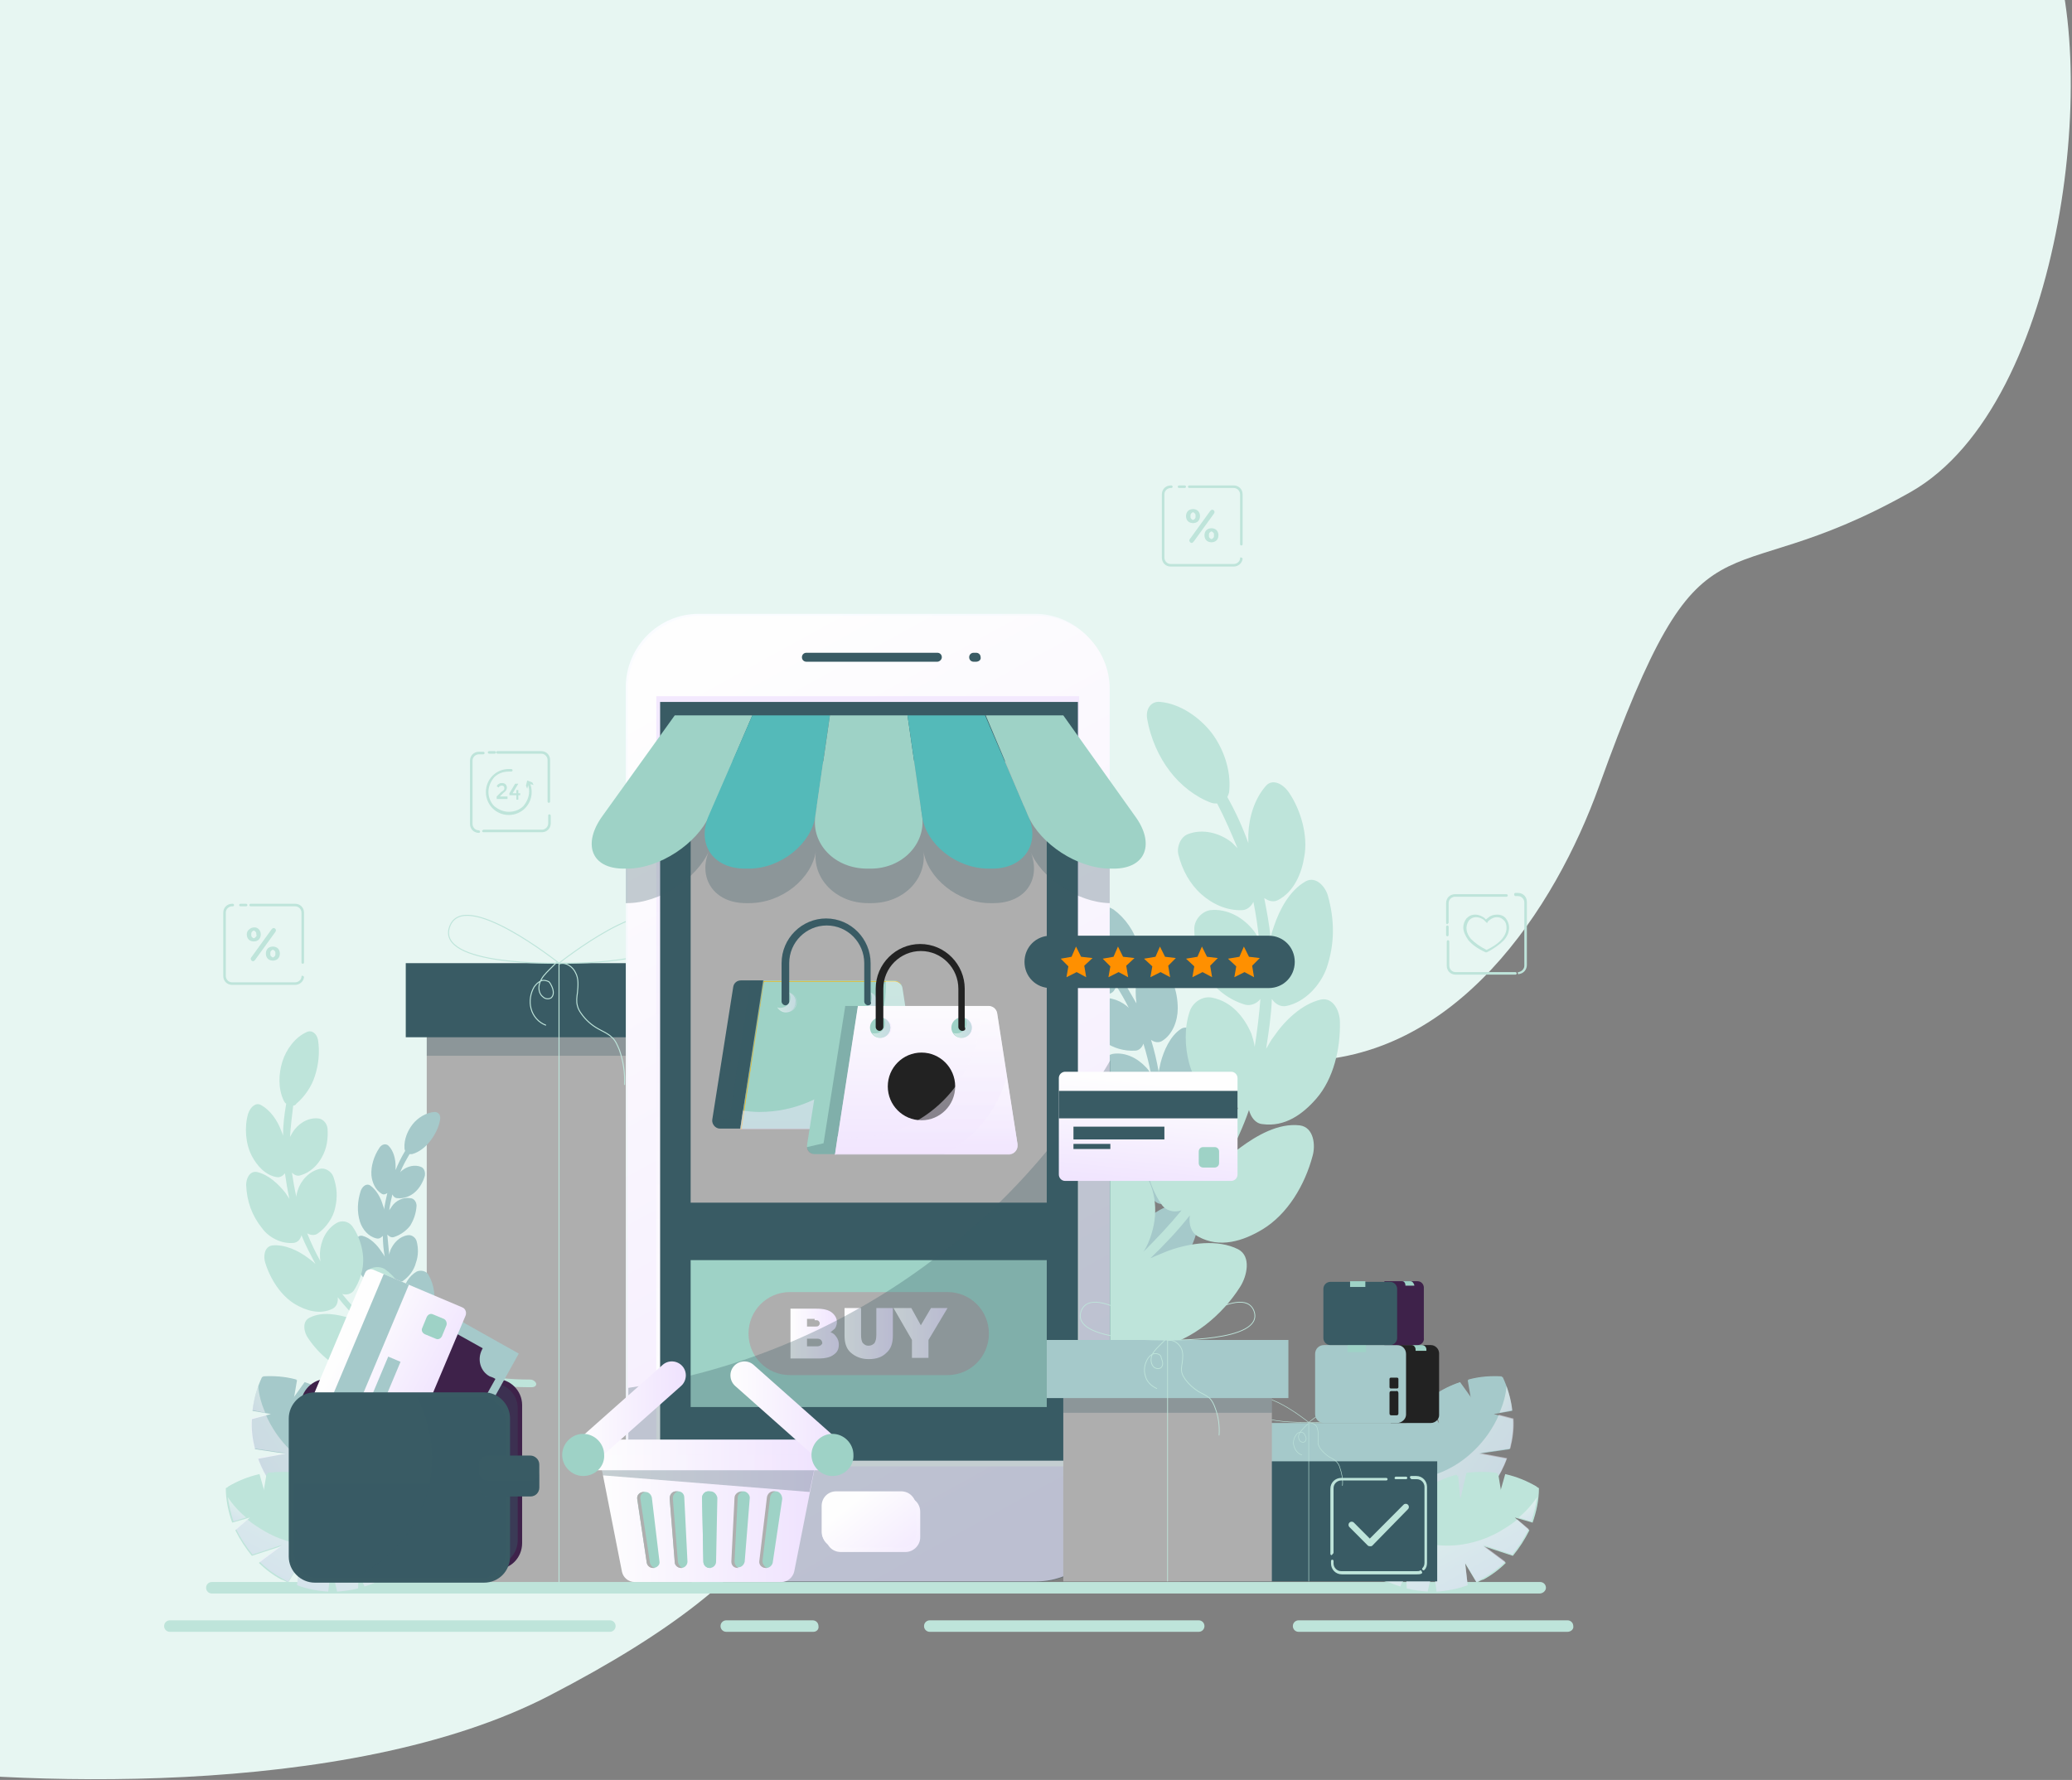 <svg width="909" height="781" viewBox="0 0 909 781" fill="none" xmlns="http://www.w3.org/2000/svg">
<rect x="0" y="0" width="909" height="781" fill="#808080" stroke="none"/>
<path d="M838 216C906.8 177.2 922 22 897.5 -30H-4L-60 774C3.333 783.167 152.2 790 241 744C352 686.5 352.607 648.797 382.5 583.5C415.461 511.5 465.961 465.5 569.461 465.5C639.005 465.5 682.28 398.365 701.5 345C747.961 216 752 264.5 838 216Z" fill="#E7F6F2"/>
<g clip-path="url(#clip0_0_1)">
<path d="M303.55 440.541H187.217V694.423H303.55V440.541Z" fill="#AEAEAE"/>
<path opacity="0.29" d="M303.55 440.541H187.217V463.239H303.55V440.541Z" fill="#395B64"/>
<path d="M312.756 422.607H178.011V455.113H312.756V422.607Z" fill="#395B64"/>
<path d="M245.244 422.607V694.423" stroke="#BEE4DA" stroke-width="0.436" stroke-miterlimit="10"/>
<path d="M245.244 422.607C245.244 422.607 287.09 389.26 293.228 406.634C299.644 424.008 245.244 422.607 245.244 422.607Z" stroke="#BEE4DA" stroke-width="0.436" stroke-miterlimit="10"/>
<path d="M245.244 422.607C245.244 422.607 203.398 389.26 197.26 406.634C191.123 424.008 245.244 422.607 245.244 422.607Z" stroke="#BEE4DA" stroke-width="0.436" stroke-miterlimit="10"/>
<path d="M245.523 422.887C248.313 422.046 251.381 424.288 252.497 426.81C253.892 429.332 253.613 432.414 253.334 435.497C253.055 437.458 252.776 439.42 253.334 441.382C253.613 442.502 254.171 443.623 255.008 444.744C256.961 447.546 259.472 449.788 262.54 451.47C264.493 452.59 266.725 453.431 268.399 455.112C270.073 456.514 270.91 458.755 271.747 460.717C273.421 465.481 274.257 470.805 273.978 475.849" stroke="#BEE4DA" stroke-width="0.436" stroke-miterlimit="10" stroke-linecap="round" stroke-linejoin="round"/>
<path d="M239.385 449.788C236.317 448.667 233.806 445.865 232.969 442.502C232.132 439.42 232.69 435.777 234.364 432.975C235.201 431.854 236.038 431.013 237.154 430.453C238.27 429.892 239.664 430.173 240.78 430.733C241.338 431.293 241.617 431.854 241.896 432.414C242.733 434.096 243.291 436.338 241.896 437.739C240.78 438.579 239.106 438.299 238.27 437.458C236.317 436.057 236.038 433.255 236.875 431.013C237.712 428.772 239.385 427.09 241.059 425.409C242.175 424.288 243.291 423.167 244.407 422.046" stroke="#BEE4DA" stroke-width="0.436" stroke-miterlimit="10" stroke-linecap="round" stroke-linejoin="round"/>
<path d="M196.702 572.806C195.028 571.685 192.796 571.965 191.402 573.366C188.612 576.729 187.775 581.213 188.891 585.416C189.17 586.537 189.728 587.658 190.286 588.779C187.775 586.257 185.543 583.735 183.59 580.932C184.985 581.493 186.38 581.213 187.217 579.812C189.449 576.729 190.565 572.806 190.565 569.163C190.565 565.8 189.728 562.157 187.775 559.075C186.938 557.674 184.427 557.113 182.753 557.954C179.406 559.916 177.174 563.559 176.895 567.482C176.895 568.603 176.895 569.443 176.895 570.564C175.5 567.762 174.384 564.68 173.268 561.877C174.384 562.718 175.779 562.718 176.616 562.157C179.406 560.196 181.637 557.394 182.474 554.031C183.59 550.949 183.59 547.586 182.753 544.503C182.195 542.822 180.522 541.701 178.848 541.981C175.221 542.542 172.71 545.344 171.315 548.427C171.036 549.267 170.757 550.108 170.757 550.668C170.478 547.586 170.199 544.784 169.92 541.701C170.757 542.542 171.594 543.102 172.71 542.822C175.5 541.981 178.29 540.02 179.964 537.778C181.637 534.976 182.474 532.454 182.753 529.091C182.753 527.41 181.637 525.729 179.964 525.729C176.895 525.168 173.547 526.849 171.873 529.371C171.594 529.932 171.036 530.492 170.757 531.053C171.036 528.811 171.594 526.289 172.152 524.047C172.431 524.888 173.268 525.729 174.384 525.729C177.174 526.009 179.964 524.888 181.916 523.207C184.148 521.245 185.543 518.723 186.38 515.921C186.659 514.239 186.101 512.558 184.706 511.998C181.916 510.877 178.848 511.717 176.616 513.399C176.337 513.679 175.779 513.959 175.5 514.52C176.616 511.717 178.011 509.195 179.685 506.393C179.964 506.393 180.522 506.393 180.801 506.393C183.869 505.552 186.659 503.311 188.612 500.789C190.844 497.986 192.518 494.624 193.075 491.261C193.354 489.3 192.518 487.898 190.565 487.898C186.938 488.179 183.311 490.42 181.08 493.223C178.848 496.025 177.174 499.948 177.453 503.871C177.453 504.432 177.732 504.712 177.732 504.992C176.058 507.794 174.663 510.596 173.547 513.399C173.547 512.838 173.547 512.278 173.547 511.717C173.547 508.635 172.71 504.992 170.478 502.75C169.363 501.629 167.41 501.91 166.294 503.871C164.062 507.234 162.667 511.717 162.946 515.641C163.225 518.723 164.62 522.086 167.41 523.767C168.247 524.327 169.084 524.047 169.92 523.487C169.363 526.009 168.805 528.251 168.526 530.773C168.526 530.212 168.247 529.371 167.968 528.811C167.131 525.729 165.178 522.086 162.388 520.124C160.435 519.003 158.761 520.965 158.203 522.646C156.809 527.13 156.53 531.613 157.925 536.097C159.04 539.459 161.551 542.542 165.178 543.383C166.294 543.663 167.131 543.102 167.968 542.262C167.968 545.344 168.247 548.427 168.805 551.509C168.526 550.668 167.968 550.108 167.41 549.267C165.457 546.185 162.388 543.102 159.04 542.262C156.809 541.701 155.414 544.503 155.414 546.185C155.135 551.229 156.251 556.833 159.319 560.476C161.551 563.278 164.899 566.081 169.084 565.52C170.199 565.52 171.315 564.399 171.594 562.998C172.71 566.081 173.826 569.163 175.221 571.965C174.384 571.125 173.826 570.564 172.989 569.724C169.92 567.202 166.015 564.96 162.109 565.24C159.598 565.52 159.04 568.883 159.598 570.844C160.714 576.169 163.783 581.773 168.247 584.856C171.594 587.097 176.058 588.498 179.964 586.537C181.358 585.976 181.637 584.295 181.637 582.614C183.869 585.416 186.101 588.218 188.612 590.74C187.496 590.18 186.38 589.619 185.264 589.339C181.358 587.938 176.337 586.817 172.431 588.779C169.92 589.9 170.757 593.542 171.873 595.784C174.942 601.108 180.243 605.872 186.38 607.273C190.844 608.394 195.865 608.394 199.213 604.471C200.329 603.35 200.05 601.389 199.213 599.427C204.234 602.51 209.256 605.032 214.836 607.273C215.672 607.554 216.509 607.273 216.509 606.713C216.509 606.152 216.23 605.312 215.394 605.032C210.093 603.07 205.071 600.548 200.05 597.466C201.724 597.466 203.398 596.625 203.677 594.944C204.792 590.74 203.956 586.257 202.84 582.334C202.003 578.691 199.771 575.048 196.702 572.806Z" fill="#A5C9CA"/>
<path d="M189.17 571.125C186.101 570.284 183.032 571.965 181.916 574.768C179.685 580.932 181.08 587.938 184.706 593.262C185.822 594.663 186.938 596.064 188.612 597.466C183.869 595.224 179.406 592.702 174.663 589.9C176.895 589.9 178.848 588.498 179.406 586.537C181.079 581.213 180.243 574.487 178.29 569.443C176.337 564.68 173.268 559.916 168.805 556.833C166.573 555.432 162.946 555.712 161.272 557.674C157.646 562.158 156.53 568.603 158.203 574.207C158.761 575.608 159.319 577.009 159.877 578.41C156.53 575.048 153.182 571.685 150.113 567.762C152.066 568.322 154.019 567.762 155.135 566.361C157.925 562.158 159.598 556.833 159.319 551.789C159.04 547.026 157.367 541.981 154.577 538.058C152.903 535.817 149.834 535.256 147.602 536.657C142.86 539.459 140.628 544.784 140.349 549.828C140.349 550.949 140.349 552.35 140.628 553.471C138.396 549.548 136.443 545.344 134.77 541.141C136.164 541.981 138.117 542.262 139.512 541.141C143.139 538.619 146.208 534.135 147.044 529.932C148.16 525.168 147.881 520.965 146.208 516.201C145.371 513.959 142.581 512.278 140.349 512.838C135.606 513.959 131.98 517.882 130.585 522.366C130.306 523.207 130.027 524.327 130.027 525.168C129.19 521.525 128.632 518.163 128.074 514.52C129.19 515.641 130.585 516.201 131.98 515.641C135.885 514.52 139.233 511.437 141.186 507.794C143.418 503.871 143.976 499.668 143.697 495.184C143.418 492.662 141.465 490.701 139.233 490.701C134.77 490.42 130.585 493.223 128.353 496.866C128.074 497.426 127.516 498.267 127.237 498.827C127.516 494.344 128.074 489.58 128.632 485.096C129.19 485.096 129.748 484.816 130.027 484.256C133.654 481.173 136.722 476.69 138.117 472.206C139.791 467.162 140.349 461.558 139.512 456.233C138.954 453.431 136.722 451.75 134.491 452.871C129.469 455.112 125.563 460.437 123.889 465.761C122.216 471.085 121.937 477.53 124.447 482.854C124.726 483.415 125.005 483.975 125.563 484.256C124.726 489.019 124.168 493.783 124.168 498.267C123.889 497.426 123.61 496.585 123.332 496.025C121.658 491.541 118.589 487.058 114.404 484.816C112.451 483.695 109.941 485.376 108.825 488.739C107.151 494.624 107.709 501.91 110.499 507.234C112.73 511.437 116.357 515.641 121.379 516.481C122.774 516.761 124.168 515.921 125.005 514.8C125.563 518.443 126.121 522.366 126.958 526.009C126.4 525.168 125.842 524.327 125.284 523.487C122.216 519.564 117.752 515.36 112.73 514.239C109.383 513.679 107.988 517.322 107.988 519.844C108.267 527.13 110.499 533.295 114.962 538.899C118.031 543.102 123.61 545.905 128.911 545.344C130.585 545.064 131.701 543.943 132.259 541.981C133.933 546.185 136.164 550.388 138.396 554.592C137.559 553.751 136.443 552.91 135.327 552.07C130.864 548.707 125.005 545.905 119.426 546.465C115.799 547.026 115.52 551.509 116.357 554.031C118.589 561.317 123.332 568.603 129.469 572.246C134.212 575.048 140.349 577.009 145.929 574.207C147.602 573.366 148.439 571.405 148.16 569.163C151.229 573.086 154.577 576.729 158.203 580.092C156.809 579.531 155.414 578.691 153.74 578.41C148.16 576.729 141.465 575.328 135.885 578.13C132.259 579.812 133.375 584.856 135.327 587.378C140.07 594.383 147.323 600.548 155.135 602.229C161.272 603.63 168.247 603.35 172.71 598.306C174.105 596.625 174.105 594.103 172.989 591.861C177.732 594.663 182.195 597.466 187.217 599.707C185.264 599.427 183.59 599.427 181.637 599.427C175.221 599.427 167.689 600.828 163.225 605.312C160.156 608.394 163.225 613.158 166.015 615.4C173.268 621.285 183.311 625.208 192.518 624.087C199.492 623.246 206.745 620.444 209.535 613.158C210.372 610.916 209.256 608.114 206.745 606.153C215.672 608.114 224.321 608.675 233.248 608.675C234.643 608.675 235.48 607.834 235.201 606.993C234.922 606.153 233.806 605.312 232.69 605.312C224.042 605.312 215.672 604.471 207.024 602.79C209.535 601.949 211.209 599.707 210.93 597.185C210.093 590.74 207.024 584.575 202.84 579.812C199.771 576.449 194.749 572.526 189.17 571.125Z" fill="#BEE4DA"/>
<path d="M477.352 516.762C479.305 513.959 482.931 513.399 485.721 515.08C491.579 518.443 495.206 524.888 495.485 531.894C495.485 533.855 495.485 535.817 495.206 537.778C497.438 532.734 499.67 527.69 501.344 522.646C499.391 524.328 497.159 524.328 495.206 523.207C490.464 519.844 486.558 514.24 484.884 508.915C483.21 503.871 482.652 497.987 484.047 492.662C484.605 490.14 487.953 487.899 490.743 488.459C496.601 489.58 501.902 494.063 504.133 499.668C504.691 501.069 505.249 502.75 505.528 504.152C506.086 499.108 506.365 494.344 506.365 489.3C505.249 490.981 503.296 491.822 501.344 491.541C496.322 490.14 491.58 486.778 488.511 482.574C485.442 478.651 483.489 473.327 483.489 468.283C483.489 465.481 485.442 462.959 488.232 462.398C493.811 461.558 499.112 464.36 502.739 468.283C503.575 469.124 504.412 470.245 504.97 471.365C504.133 466.882 503.017 462.398 501.623 457.915C501.065 459.596 499.67 460.997 497.996 460.997C493.253 461.277 488.232 459.876 484.605 457.074C480.699 453.992 478.189 450.349 476.236 445.585C475.399 443.063 476.515 440.261 478.747 439.14C483.21 436.898 488.79 437.739 492.695 440.261C493.532 440.821 494.369 441.382 495.206 442.222C493.532 438.86 491.579 435.497 489.627 432.414C489.348 434.096 488.511 435.217 487.395 435.777C483.489 437.458 478.747 437.178 474.841 435.777C470.656 434.096 467.03 431.294 464.798 427.37C463.403 425.129 463.682 422.326 465.356 420.925C468.703 417.843 473.725 417.282 477.91 418.684C478.747 418.964 479.305 419.244 480.141 419.524C476.794 415.881 473.725 412.799 470.098 409.436C469.54 409.716 468.982 409.716 468.425 409.716C463.403 409.716 458.381 408.035 454.197 405.513C449.733 402.711 445.548 398.508 442.759 393.744C441.085 391.222 441.922 388.419 444.712 387.579C450.291 386.178 456.708 387.579 461.729 390.661C466.751 393.744 470.935 398.788 472.33 404.672C472.609 405.233 472.609 406.074 472.33 406.634C475.957 409.716 479.584 413.359 482.652 417.002C482.373 416.162 482.094 415.321 481.815 414.48C480.42 409.716 479.863 404.112 481.536 399.628C482.373 397.387 485.442 397.106 488.511 399.068C493.532 402.711 497.996 408.876 499.112 414.76C499.949 419.524 499.949 425.409 496.601 429.332C495.485 430.453 494.09 430.733 492.695 430.173C494.648 433.535 496.601 436.898 498.554 440.261C498.554 439.14 498.275 438.019 498.275 436.898C497.996 431.574 498.833 425.409 502.181 421.206C504.412 418.684 508.039 420.365 509.713 422.607C514.177 428.491 516.687 434.936 516.687 442.502C516.687 447.827 514.455 453.992 509.713 456.794C508.318 457.635 506.365 457.354 504.97 456.233C506.365 460.717 507.481 465.481 508.318 470.245C508.597 468.843 508.876 467.723 509.155 466.321C510.55 460.997 513.34 454.552 518.082 451.47C521.151 449.508 524.499 452.871 525.615 455.673C528.683 462.959 529.52 471.646 527.009 478.931C525.057 484.536 521.43 489.86 515.013 491.261C513.061 491.822 511.108 490.701 509.992 488.739C509.992 493.783 509.713 499.108 509.155 504.152C509.713 502.75 510.55 501.349 511.387 499.948C514.734 494.904 519.198 489.3 525.336 487.899C529.241 487.058 531.752 491.541 532.031 494.904C532.868 503.591 531.194 513.119 525.893 519.844C521.988 524.888 516.408 529.372 509.155 528.251C506.923 527.97 505.249 526.009 504.691 523.487C503.018 528.811 500.786 534.135 498.275 539.179C499.67 537.778 501.065 536.377 502.46 535.256C507.481 531.053 514.455 527.13 521.151 527.97C525.615 528.531 526.173 534.416 525.615 538.058C523.662 547.306 518.082 557.394 509.992 562.438C503.854 566.361 496.322 568.883 489.348 564.96C487.116 563.559 486.279 560.757 486.837 557.674C480.978 564.96 474.562 571.405 467.309 577.29C466.193 578.13 465.077 578.13 464.519 577.29C463.961 576.449 464.519 575.048 465.356 574.487C472.33 568.883 478.468 562.718 484.047 555.713C481.536 556.833 478.747 555.993 477.352 553.751C473.725 548.146 472.33 541.141 472.33 534.416C472.33 527.97 474.004 521.525 477.352 516.762Z" fill="#A5C9CA"/>
<path d="M487.674 510.036C491.58 507.234 497.159 508.075 500.228 511.998C506.923 520.124 508.318 531.053 505.249 541.141C504.412 543.943 503.297 546.745 501.623 549.267C507.481 543.383 513.061 537.498 518.361 531.053C515.013 532.174 511.387 531.333 509.434 528.251C504.412 520.965 501.902 511.157 502.46 502.47C502.739 494.344 504.97 485.657 509.992 478.931C512.503 475.569 518.082 474.168 521.709 476.409C529.241 481.173 534.263 490.421 534.542 499.388C534.542 501.63 534.542 504.152 533.984 506.674C537.332 499.948 540.679 493.223 543.19 485.937C540.679 487.899 537.332 487.899 535.1 486.217C528.683 481.734 523.941 474.448 521.709 466.602C519.756 459.316 519.477 450.909 521.988 443.623C523.383 439.7 527.567 436.898 531.752 437.739C540.4 439.42 545.98 446.426 549.049 453.711C549.606 455.393 550.164 457.354 550.443 459.316C551.559 452.31 552.396 445.305 552.954 438.299C551.28 440.541 548.491 441.382 546.259 440.821C539.563 438.86 532.868 434.096 529.52 427.931C525.615 421.206 523.941 415.041 523.941 407.475C523.941 403.552 527.288 399.909 530.915 399.348C538.447 398.508 545.701 402.711 550.164 408.596C551.001 409.716 551.838 411.118 552.396 412.519C551.838 406.914 551.001 401.31 549.885 395.705C548.77 397.947 546.817 399.348 544.864 399.348C538.447 399.628 532.031 396.826 527.009 392.343C521.988 387.859 518.64 381.694 516.966 374.969C516.129 371.326 518.082 367.123 521.151 366.002C527.567 363.48 535.1 365.441 540.4 369.645C541.237 370.485 542.074 371.326 542.911 372.167C540.121 365.441 537.332 358.996 533.984 352.551C533.147 352.551 532.31 352.551 531.473 352.271C524.499 349.749 517.803 344.425 513.34 338.54C508.318 332.095 504.691 323.688 503.297 315.562C502.46 311.078 504.97 307.435 509.155 307.996C517.803 308.836 526.173 314.721 531.473 321.446C536.774 328.452 540.121 337.979 539.284 346.947C539.284 348.067 538.726 348.908 538.447 349.749C542.074 356.194 545.143 362.919 547.654 369.925C547.654 368.524 547.654 367.403 547.654 366.002C547.933 358.436 550.443 350.309 555.465 344.705C557.976 341.903 562.439 343.304 565.508 347.787C570.809 355.633 573.877 366.842 572.204 375.809C571.088 383.095 567.74 391.222 560.765 394.865C558.813 395.986 556.581 395.425 554.628 394.024C555.744 399.909 556.86 405.513 557.418 411.398C557.697 409.716 558.255 408.315 558.813 406.634C561.323 399.068 565.787 390.661 572.761 386.738C577.225 384.216 581.41 388.98 582.526 392.903C585.594 403.832 585.594 414.2 581.968 424.848C579.178 432.414 572.482 439.7 564.392 441.382C561.881 441.942 559.371 440.541 557.976 438.299C557.697 445.585 556.581 452.871 555.465 460.157C556.581 458.475 557.418 456.514 558.813 454.832C563.555 447.827 571.088 440.541 579.457 438.579C585.036 437.459 587.826 443.904 587.826 448.387C588.105 460.157 585.036 473.327 577.504 482.014C571.646 488.739 563.834 494.624 553.791 493.223C550.722 492.943 548.77 490.14 547.933 487.058C545.422 494.344 542.074 501.63 538.447 508.355C540.121 506.674 542.074 504.992 544.027 503.591C551.28 498.267 560.766 492.662 570.251 493.783C576.388 494.624 577.225 502.47 575.83 507.234C572.482 519.844 564.95 532.734 553.791 539.46C545.422 544.504 535.1 547.866 525.615 542.542C522.546 540.861 521.43 537.218 521.988 533.295C516.687 540.02 510.829 546.185 504.691 552.07C507.202 550.949 509.992 549.828 512.782 548.707C522.267 545.344 534.263 543.663 543.19 548.147C549.049 551.229 547.096 559.916 544.027 564.68C536.216 577.009 523.104 587.938 508.876 591.021C498.275 593.262 486 592.702 478.189 583.174C475.678 580.092 476.236 575.608 478.747 571.405C466.472 578.691 454.197 584.295 440.806 588.779C438.853 589.339 437.179 588.779 436.9 587.378C436.621 585.977 438.016 584.295 439.69 583.735C452.523 579.531 464.798 573.927 476.515 567.202C472.33 567.202 468.982 564.68 468.146 560.757C465.914 550.949 467.867 540.02 471.214 530.773C474.841 523.487 480.142 515.36 487.674 510.036Z" fill="#BEE4DA"/>
<path d="M675.425 699.187H92.923C91.528 699.187 90.412 698.066 90.412 696.665C90.412 695.263 91.528 694.143 92.923 694.143H675.703C677.098 694.143 678.214 695.263 678.214 696.665C678.214 698.066 676.819 699.187 675.425 699.187Z" fill="#BEE4DA"/>
<path d="M267.562 716H74.511C73.116 716 72 714.879 72 713.478C72 712.077 73.116 710.956 74.511 710.956H267.562C268.957 710.956 270.073 712.077 270.073 713.478C270.073 714.879 268.957 716 267.562 716Z" fill="#BEE4DA"/>
<path d="M687.699 716H569.693C568.298 716 567.182 714.879 567.182 713.478C567.182 712.077 568.298 710.956 569.693 710.956H687.699C689.094 710.956 690.21 712.077 690.21 713.478C690.489 714.879 689.094 716 687.699 716Z" fill="#BEE4DA"/>
<path d="M525.894 716H407.887C406.492 716 405.376 714.879 405.376 713.478C405.376 712.077 406.492 710.956 407.887 710.956H525.894C527.288 710.956 528.404 712.077 528.404 713.478C528.404 714.879 527.288 716 525.894 716Z" fill="#BEE4DA"/>
<path d="M356.834 716H318.615C317.22 716 316.104 714.879 316.104 713.478C316.104 712.077 317.22 710.956 318.615 710.956H356.555C357.95 710.956 359.066 712.077 359.066 713.478C359.345 714.879 358.229 716 356.834 716Z" fill="#BEE4DA"/>
<path d="M624.372 663.598L627.72 669.763C630.788 669.203 633.578 668.082 636.368 666.961L633.857 656.032L639.995 665.28C643.9 663.038 647.806 660.236 650.875 656.873L645.295 648.466L653.385 653.791C654.222 652.95 654.78 652.109 655.338 650.988C657.57 647.626 659.523 643.983 660.918 640.06L648.922 637.818L662.313 635.856C663.429 631.373 663.986 627.169 663.708 622.686L655.338 620.444L663.429 619.043C662.871 613.999 661.476 608.955 659.244 604.191C654.222 603.911 648.922 604.191 643.9 605.592L645.295 613.719L640.274 606.713C636.089 608.114 632.183 610.076 628.557 612.598L631.625 625.768L625.209 615.4C622.14 617.922 619.35 621.005 617.119 624.367C616.561 625.208 616.003 626.329 615.166 627.169L622.977 633.054L613.213 630.812C611.26 635.016 609.865 639.499 609.307 644.263L619.908 646.785L608.749 648.186C608.47 651.269 608.749 654.351 609.028 657.433L615.724 658.274L609.307 660.236C610.144 663.879 611.26 667.521 612.934 670.884C616.84 671.164 620.466 670.884 624.093 670.324L624.372 663.598Z" fill="#A5C9CA"/>
<path d="M644.179 605.312L645.574 613.438L640.553 606.433C636.368 607.834 632.462 609.796 628.836 612.318L631.904 625.488L625.488 615.12C622.419 617.642 619.629 620.724 617.398 624.087C616.84 624.928 616.282 626.048 615.445 626.889L623.256 632.774L613.492 630.532C611.539 634.735 610.144 639.219 609.586 643.983L620.187 646.505L609.028 647.906C608.749 650.988 609.028 654.071 609.307 657.153L616.003 657.994L609.586 659.955C610.423 663.598 611.539 667.241 613.213 670.604L658.965 603.911C654.222 603.631 649.201 603.911 644.179 605.312Z" fill="#A5C9CA"/>
<g opacity="0.48">
<path d="M655.617 650.708C657.849 647.346 659.802 643.703 661.197 639.78L649.201 637.538L662.592 635.576C663.708 631.093 664.265 626.889 663.986 622.406L657.57 620.724C656.454 623.527 654.78 626.329 653.106 628.851C642.226 644.543 624.651 651.829 609.865 647.626H609.307C609.028 650.708 609.307 653.791 609.586 656.873L616.282 657.714L609.865 659.675C610.702 663.318 611.818 666.961 613.492 670.324C617.398 670.604 621.024 670.324 624.651 669.763L624.093 663.038L627.441 669.203C630.509 668.642 633.299 667.522 636.089 666.401L633.578 655.472L639.716 664.719C643.621 662.478 647.527 659.675 650.596 656.313L645.016 647.906L653.106 653.23C654.501 652.39 655.059 651.549 655.617 650.708Z" fill="url(#paint0_linear_0_1)"/>
<path d="M657.849 619.884L663.429 618.763C663.15 615.12 662.034 611.477 660.918 608.114C660.639 612.037 659.523 615.96 657.849 619.884Z" fill="url(#paint1_linear_0_1)"/>
</g>
<path d="M616.84 690.22L617.119 697.225C620.187 698.066 623.256 698.346 626.325 698.626L628.836 687.698L630.23 698.626C634.694 698.346 639.437 697.505 643.9 695.824L642.784 686.016L647.806 694.423C648.922 693.863 649.759 693.302 650.875 693.022C654.501 691.06 657.849 688.538 660.639 685.736L650.875 678.45L663.708 682.654C666.497 679.291 669.008 675.368 670.961 671.445L664.544 665.84L672.356 668.082C674.03 663.318 675.146 658.274 675.146 652.95C670.682 650.428 665.939 648.466 660.918 647.346L658.686 655.192L657.291 646.785C652.827 646.225 648.364 646.225 643.9 646.785L640.832 659.956L639.716 647.626C635.81 648.466 632.183 650.148 628.278 652.109C627.162 652.67 626.325 653.23 625.488 653.791L629.951 662.478L622.14 656.313C618.513 659.115 615.166 662.758 612.655 666.401L621.024 673.406L610.423 669.763C609.028 672.566 607.633 675.368 606.796 678.17L612.376 682.093L605.96 680.972C605.123 684.615 604.565 688.258 604.286 692.181C607.633 694.143 610.981 695.544 614.608 696.665L616.84 690.22Z" fill="#BEE4DA"/>
<path d="M660.36 646.785L658.128 654.631L656.733 646.225C652.27 645.664 647.806 645.664 643.342 646.225L640.274 659.395L639.158 647.065C635.252 647.906 631.625 649.587 627.72 651.549C626.604 652.109 625.767 652.67 624.93 653.23L629.394 661.917L621.582 655.752C617.956 658.554 614.608 662.197 612.097 665.84L620.466 672.846L609.865 669.203C608.47 672.005 607.075 674.807 606.239 677.609L611.818 681.533L605.402 680.412C604.565 684.055 604.007 687.698 603.728 691.621L674.309 652.389C670.124 649.867 665.381 647.906 660.36 646.785Z" fill="#BEE4DA"/>
<g opacity="0.48">
<path d="M650.596 692.461C654.222 690.5 657.57 687.978 660.36 685.176L650.596 677.89L663.429 682.093C666.218 678.73 668.729 674.807 670.682 670.884L665.66 666.681C663.429 668.642 660.639 670.324 657.849 672.005C641.389 681.253 622.14 679.851 610.702 669.483L610.144 669.203C608.749 672.005 607.354 674.807 606.518 677.61L612.097 681.533L605.681 680.412C604.844 684.055 604.286 687.698 604.007 691.621C607.354 693.582 610.702 694.983 614.329 696.104L616.84 689.939L617.119 696.945C620.187 697.786 623.256 698.066 626.325 698.346L628.836 687.417L630.23 698.346C634.694 698.066 639.437 697.225 643.9 695.544L642.784 685.736L647.806 694.143C648.643 693.582 649.48 693.022 650.596 692.461Z" fill="url(#paint2_linear_0_1)"/>
<path d="M666.218 665.84L671.798 667.522C672.914 664.159 673.751 660.516 674.309 656.873C672.077 660.236 669.287 663.318 666.218 665.84Z" fill="url(#paint3_linear_0_1)"/>
</g>
<path d="M149.834 663.598L146.487 669.763C143.418 669.203 140.628 668.082 137.838 666.961L140.349 656.032L134.212 665.28C130.306 663.038 126.4 660.236 123.332 656.873L128.911 648.466L120.821 653.791C119.984 652.95 119.426 652.109 118.868 650.988C116.636 647.626 114.683 643.983 113.288 640.06L125.284 637.818L111.894 635.856C110.778 631.373 110.22 627.169 110.499 622.686L118.868 620.444L110.778 619.043C111.336 613.999 112.731 608.955 114.962 604.191C119.984 603.911 125.284 604.191 130.306 605.592L128.911 613.719L133.933 606.713C138.117 608.114 142.023 610.076 145.65 612.598L142.581 625.768L148.997 615.4C152.066 617.922 154.856 621.005 157.088 624.367C157.646 625.208 158.204 626.329 159.04 627.169L151.229 633.054L160.993 630.812C162.946 635.016 164.341 639.499 164.899 644.263L154.298 646.785L165.457 648.186C165.736 651.269 165.457 654.351 165.178 657.433L158.483 658.274L164.899 660.236C164.062 663.879 162.946 667.521 161.272 670.884C157.367 671.164 153.74 670.884 150.113 670.324L149.834 663.598Z" fill="#A5C9CA"/>
<path d="M130.027 605.312L128.632 613.438L133.654 606.433C137.838 607.834 141.744 609.796 145.371 612.318L142.302 625.488L148.718 615.12C151.787 617.642 154.577 620.724 156.809 624.087C157.367 624.928 157.925 626.048 158.761 626.889L150.95 632.774L160.714 630.532C162.667 634.735 164.062 639.219 164.62 643.983L154.019 646.505L165.178 647.906C165.457 650.988 165.178 654.071 164.899 657.153L158.204 657.994L164.62 659.955C163.783 663.598 162.667 667.241 160.993 670.604L115.241 603.911C119.984 603.631 125.005 603.911 130.027 605.312Z" fill="#A5C9CA"/>
<g opacity="0.48">
<path d="M118.589 650.708C116.357 647.346 114.404 643.703 113.009 639.78L125.005 637.538L111.615 635.576C110.499 631.093 109.941 626.889 110.22 622.406L116.636 620.724C117.752 623.527 119.426 626.329 121.1 628.851C131.98 644.543 149.555 651.829 164.341 647.626H164.899C165.178 650.708 164.899 653.791 164.62 656.873L157.925 657.714L164.341 659.675C163.504 663.318 162.388 666.961 160.714 670.324C156.809 670.604 153.182 670.324 149.555 669.763L150.113 663.038L146.766 669.203C143.697 668.642 140.907 667.522 138.117 666.401L140.628 655.472L134.491 664.719C130.585 662.478 126.679 659.675 123.611 656.313L129.19 647.906L121.1 653.23C119.705 652.39 119.147 651.549 118.589 650.708Z" fill="url(#paint4_linear_0_1)"/>
<path d="M116.357 619.884L110.778 618.763C111.057 615.12 112.173 611.477 113.288 608.114C113.567 612.037 114.683 615.96 116.357 619.884Z" fill="url(#paint5_linear_0_1)"/>
</g>
<path d="M157.367 690.22L157.088 697.225C154.019 698.066 150.95 698.346 147.881 698.626L145.371 687.698L143.976 698.626C139.512 698.346 134.77 697.505 130.306 695.824L131.422 686.016L126.4 694.423C125.284 693.863 124.447 693.302 123.332 693.022C119.705 691.06 116.357 688.538 113.567 685.736L123.332 678.45L110.499 682.654C107.709 679.291 105.198 675.368 103.245 671.445L109.662 665.84L101.85 668.082C100.177 663.318 99.061 658.274 99.061 652.95C103.524 650.428 108.267 648.466 113.288 647.346L115.52 655.192L116.915 646.785C121.379 646.225 125.842 646.225 130.306 646.785L133.375 659.956L134.491 647.626C138.396 648.466 142.023 650.148 145.929 652.109C147.044 652.67 147.881 653.23 148.718 653.791L144.255 662.478L152.066 656.313C155.693 659.115 159.04 662.758 161.551 666.401L153.182 673.406L163.783 669.763C165.178 672.566 166.573 675.368 167.41 678.17L161.83 682.093L168.247 680.972C169.084 684.615 169.642 688.258 169.92 692.181C166.573 694.143 163.225 695.544 159.598 696.665L157.367 690.22Z" fill="#BEE4DA"/>
<path d="M113.846 646.785L116.078 654.631L117.473 646.225C121.937 645.664 126.4 645.664 130.864 646.225L133.933 659.395L135.049 647.065C138.954 647.906 142.581 649.587 146.487 651.549C147.602 652.109 148.439 652.67 149.276 653.23L144.813 661.917L152.624 655.752C156.251 658.554 159.598 662.197 162.109 665.84L153.74 672.846L164.341 669.203C165.736 672.005 167.131 674.807 167.968 677.609L162.388 681.533L168.805 680.412C169.642 684.055 170.199 687.698 170.478 691.621L99.898 652.389C104.082 649.867 108.825 647.906 113.846 646.785Z" fill="#BEE4DA"/>
<g opacity="0.48">
<path d="M123.611 692.461C119.984 690.5 116.636 687.978 113.846 685.176L123.611 677.89L110.778 682.093C107.988 678.73 105.477 674.807 103.524 670.884L108.546 666.681C110.778 668.642 113.567 670.324 116.357 672.005C132.817 681.253 152.066 679.851 163.504 669.483L164.062 669.203C165.457 672.005 166.852 674.807 167.689 677.61L162.109 681.533L168.526 680.412C169.363 684.055 169.921 687.698 170.199 691.621C166.852 693.582 163.504 694.983 159.877 696.104L157.367 689.939L157.088 696.945C154.019 697.786 150.95 698.066 147.881 698.346L145.371 687.417L143.976 698.346C139.512 698.066 134.77 697.225 130.306 695.544L131.422 685.736L126.4 694.143C125.563 693.582 124.726 693.022 123.611 692.461Z" fill="url(#paint6_linear_0_1)"/>
<path d="M107.988 665.84L102.408 667.522C101.292 664.159 100.456 660.516 99.898 656.873C102.129 660.236 104.919 663.318 107.988 665.84Z" fill="url(#paint7_linear_0_1)"/>
</g>
<path d="M453.918 693.022H306.619C289.043 693.022 274.536 678.73 274.536 660.796V301.55C274.536 283.896 288.764 269.325 306.619 269.325H453.918C471.493 269.325 486 283.616 486 301.55V661.076C485.721 678.73 471.493 693.022 453.918 693.022Z" fill="url(#paint8_linear_0_1)"/>
<path d="M454.755 693.862H307.456C289.88 693.862 275.373 679.571 275.373 661.637V302.391C275.373 284.737 289.601 270.165 307.456 270.165H454.755C472.33 270.165 486.837 284.457 486.837 302.391V661.917C486.837 679.571 472.33 693.862 454.755 693.862Z" fill="url(#paint9_linear_0_1)"/>
<path d="M473.446 305.473H287.927V643.422H473.446V305.473Z" fill="url(#paint10_linear_0_1)"/>
<path d="M472.888 307.995H289.601V640.9H472.888V307.995Z" fill="#395B64"/>
<path d="M459.218 334.056H302.992V527.69H459.218V334.056Z" fill="#AEAEAE"/>
<path d="M459.218 552.91H302.992V617.361H459.218V552.91Z" fill="#9ED2C6"/>
<path d="M346.512 603.35H415.698C425.741 603.35 433.832 595.224 433.832 585.136C433.832 575.048 425.741 566.921 415.698 566.921H346.512C336.469 566.921 328.379 575.048 328.379 585.136C328.379 595.224 336.469 603.35 346.512 603.35Z" fill="#AEAEAE"/>
<path d="M364.367 584.576C364.088 584.576 364.088 584.295 364.367 584.576C364.925 584.015 365.761 583.455 366.319 582.894C366.877 582.054 367.156 580.933 367.156 580.092C367.156 578.411 366.319 577.01 364.924 575.889C363.53 574.768 361.298 574.207 358.229 574.207H346.791V596.065H359.066C362.135 596.065 364.367 595.504 365.761 594.383C367.435 593.262 367.993 591.861 367.993 589.9C367.993 588.779 367.714 587.658 366.877 586.537C366.319 585.696 365.482 584.856 364.367 584.576ZM357.392 579.251C358.229 579.251 358.787 579.251 359.066 579.532C359.345 579.812 359.624 580.092 359.624 580.652C359.624 581.213 359.345 581.493 359.066 581.773C358.787 582.054 357.95 582.054 357.392 582.054H354.044V578.691H357.392V579.251ZM360.182 590.18C359.903 590.46 359.066 590.74 358.508 590.74H354.044V587.378H358.508C359.345 587.378 359.903 587.658 360.182 587.938C360.461 588.218 360.74 588.779 360.74 589.339C360.74 589.62 360.461 589.9 360.182 590.18Z" fill="url(#paint11_linear_0_1)"/>
<path d="M384.453 585.696C384.453 587.378 384.174 588.499 383.616 589.339C383.058 589.9 382.221 590.46 381.105 590.46C379.989 590.46 379.431 590.18 378.594 589.339C378.036 588.779 377.757 587.378 377.757 585.696V573.927H370.504V585.977C370.504 589.339 371.341 591.861 373.294 593.543C375.247 595.224 377.757 596.345 381.105 596.345C384.453 596.345 386.964 595.504 388.916 593.543C390.869 591.861 391.706 589.339 391.706 585.977V573.927H384.453V585.696Z" fill="url(#paint12_linear_0_1)"/>
<path d="M415.698 573.927H408.445L403.981 581.493L399.796 573.927H391.985L400.075 587.938V595.784H407.329V587.938L415.698 573.927Z" fill="url(#paint13_linear_0_1)"/>
<path opacity="0.29" d="M275.652 608.955V661.917C275.652 679.571 289.88 694.143 307.734 694.143H455.034C472.609 694.143 487.116 679.851 487.116 661.917V465.2C442.759 541.141 365.761 595.504 275.652 608.955Z" fill="#395B64"/>
<path d="M397.286 680.972H368.83C365.203 680.972 362.414 678.17 362.414 674.527V663.318C362.414 659.675 365.203 656.873 368.83 656.873H397.286C400.912 656.873 403.702 659.675 403.702 663.318V674.527C403.702 678.17 400.633 680.972 397.286 680.972Z" fill="url(#paint14_linear_0_1)"/>
<path d="M395.333 678.45H366.877C363.251 678.45 360.461 675.648 360.461 672.005V660.796C360.461 657.153 363.251 654.351 366.877 654.351H395.333C398.96 654.351 401.749 657.153 401.749 660.796V672.005C401.749 675.368 398.681 678.45 395.333 678.45Z" fill="url(#paint15_linear_0_1)"/>
<path d="M395.612 679.01H367.156C363.53 679.01 360.74 676.208 360.74 672.565V661.356C360.74 657.713 363.53 654.911 367.156 654.911H395.612C399.239 654.911 402.028 657.713 402.028 661.356V672.565C402.028 675.928 399.239 679.01 395.612 679.01Z" fill="url(#paint16_linear_0_1)"/>
<path d="M411.234 290.341H353.766C352.65 290.341 351.813 289.501 351.813 288.38C351.813 287.259 352.65 286.418 353.766 286.418H411.234C412.35 286.418 413.187 287.259 413.187 288.38C413.187 289.501 412.071 290.341 411.234 290.341Z" fill="#395B64"/>
<path d="M428.252 290.341H427.136C426.02 290.341 425.183 289.501 425.183 288.38C425.183 287.259 426.02 286.418 427.136 286.418H428.252C429.368 286.418 430.205 287.259 430.205 288.38C430.484 289.501 429.368 290.341 428.252 290.341Z" fill="#395B64"/>
<path opacity="0.29" d="M486.837 396.266V357.595L484.047 353.672H278.442L274.536 358.996V396.266H275.094C289.601 396.266 305.782 385.337 311.082 373.287C306.061 385.057 313.035 396.266 327.263 396.266H328.658C343.164 396.266 356.276 385.337 357.95 373.287C356.276 385.057 366.319 396.266 380.826 396.266H382.221C396.728 396.266 406.771 385.337 405.097 373.287C406.771 385.057 420.162 396.266 434.389 396.266H435.784C450.291 396.266 456.987 385.337 451.965 373.287C456.429 385.057 472.609 395.986 486.837 396.266Z" fill="#395B64"/>
<path d="M275.094 381.134H273.699C259.193 381.134 255.566 370.205 264.214 358.155L296.018 313.88H330.053L311.082 358.155C305.782 369.925 289.601 381.134 275.094 381.134Z" fill="#9ED2C6"/>
<path d="M328.379 381.134H326.984C312.477 381.134 305.782 370.205 310.803 358.155L330.053 313.88H364.088L357.671 358.155C355.997 369.925 342.885 381.134 328.379 381.134Z" fill="#54BAB9"/>
<path d="M381.942 381.134H380.547C366.04 381.134 355.997 370.205 357.671 358.155L364.088 313.88H398.123L404.539 358.155C406.213 369.925 396.17 381.134 381.942 381.134Z" fill="#9ED2C6"/>
<path d="M435.226 381.134H433.832C419.325 381.134 406.213 370.205 404.539 358.155L398.123 313.88H432.158L451.128 358.155C456.429 369.925 449.454 381.134 435.226 381.134Z" fill="#54BAB9"/>
<path d="M488.511 381.134H487.116C472.609 381.134 456.429 370.205 451.128 358.155L432.437 313.88H466.472L497.996 358.155C506.644 369.925 503.018 381.134 488.511 381.134Z" fill="#9ED2C6"/>
<path d="M324.752 495.184H315.825C313.872 495.184 312.198 493.223 312.477 491.261L321.683 432.975C321.962 431.293 323.357 430.173 325.031 430.173H335.074L324.752 495.184Z" fill="#395B64"/>
<path d="M401.191 495.184H324.752L334.795 430.173H392.264C393.938 430.173 395.612 431.574 395.891 433.255L404.818 490.701C405.376 493.223 403.702 495.184 401.191 495.184Z" fill="#9ED2C6"/>
<path d="M335.074 431.294C335.074 431.013 335.353 430.733 335.632 430.733H392.543C393.659 430.733 394.775 431.294 395.333 432.134C394.775 431.013 393.659 430.453 392.264 430.453H335.074L325.031 495.465H325.31L335.074 431.294Z" fill="#FFB200"/>
<path opacity="0.29" d="M329.216 430.453L320.009 490.421L312.756 492.102C312.756 493.783 314.151 495.184 316.104 495.184H319.173H325.031L335.074 430.173H329.216V430.453Z" fill="#395B64"/>
<path opacity="0.48" d="M404.818 490.981L395.891 433.535C395.612 431.854 393.938 430.453 392.264 430.453H388.637C388.637 431.013 388.637 431.574 388.637 432.134C388.637 462.959 363.809 487.899 333.121 487.899C330.611 487.899 328.379 487.618 325.868 487.338L324.752 495.465H401.191C403.702 495.184 405.376 493.223 404.818 490.981Z" fill="url(#paint17_linear_0_1)"/>
<path opacity="0.48" d="M372.736 495.184H401.191C403.423 495.184 405.097 493.223 404.818 490.981L400.075 461.558C396.17 476.129 385.848 488.459 372.736 495.184Z" fill="url(#paint18_linear_0_1)"/>
<path opacity="0.31" d="M345.117 444.184C347.582 444.184 349.581 442.176 349.581 439.7C349.581 437.224 347.582 435.217 345.117 435.217C342.652 435.217 340.654 437.224 340.654 439.7C340.654 442.176 342.652 444.184 345.117 444.184Z" fill="url(#paint19_linear_0_1)"/>
<path d="M344.838 443.903C347.303 443.903 349.302 441.896 349.302 439.42C349.302 436.944 347.303 434.936 344.838 434.936C342.373 434.936 340.375 436.944 340.375 439.42C340.375 441.896 342.373 443.903 344.838 443.903Z" fill="#9ED2C6"/>
<path opacity="0.48" d="M346.233 435.497C346.512 436.057 346.791 436.898 346.791 437.739C346.791 440.261 344.838 442.222 342.327 442.222C341.77 442.222 341.212 442.222 340.933 441.942C341.77 443.343 343.164 444.184 344.559 444.184C347.07 444.184 349.023 442.222 349.023 439.7C349.302 437.739 347.907 436.057 346.233 435.497Z" fill="url(#paint20_linear_0_1)"/>
<path opacity="0.31" d="M380.826 444.184C383.291 444.184 385.29 442.176 385.29 439.7C385.29 437.224 383.291 435.217 380.826 435.217C378.361 435.217 376.363 437.224 376.363 439.7C376.363 442.176 378.361 444.184 380.826 444.184Z" fill="url(#paint21_linear_0_1)"/>
<path d="M380.547 443.903C383.012 443.903 385.011 441.896 385.011 439.42C385.011 436.944 383.012 434.936 380.547 434.936C378.082 434.936 376.084 436.944 376.084 439.42C376.084 441.896 378.082 443.903 380.547 443.903Z" fill="#9ED2C6"/>
<path opacity="0.48" d="M381.942 435.497C382.221 436.057 382.5 436.898 382.5 437.739C382.5 440.261 380.547 442.222 378.036 442.222C377.478 442.222 376.92 442.222 376.642 441.942C377.478 443.343 378.873 444.184 380.268 444.184C382.779 444.184 384.732 442.222 384.732 439.7C384.732 437.739 383.616 436.057 381.942 435.497Z" fill="url(#paint22_linear_0_1)"/>
<path d="M380.826 441.101C379.989 441.101 379.152 440.261 379.152 439.42V422.607C379.152 413.639 371.899 406.073 362.693 406.073C353.765 406.073 346.233 413.359 346.233 422.607V439.42C346.233 440.261 345.396 441.101 344.559 441.101C343.722 441.101 342.885 440.261 342.885 439.42V422.607C342.885 411.678 351.813 402.991 362.414 402.991C373.294 402.991 381.942 411.958 381.942 422.607V439.42C382.5 440.541 381.663 441.101 380.826 441.101Z" fill="#395B64"/>
<path d="M366.319 506.393H357.392C355.439 506.393 353.766 504.432 354.044 502.47L363.251 444.184C363.53 442.502 364.925 441.382 366.598 441.382H376.642L366.319 506.393Z" fill="#9ED2C6"/>
<path d="M442.759 506.393H366.319L376.363 441.382H433.832C435.505 441.382 437.179 442.783 437.458 444.464L446.385 501.91C446.664 504.432 444.991 506.393 442.759 506.393Z" fill="url(#paint23_linear_0_1)"/>
<path d="M404.26 491.542C412.426 491.542 419.046 484.892 419.046 476.69C419.046 468.487 412.426 461.838 404.26 461.838C396.094 461.838 389.474 468.487 389.474 476.69C389.474 484.892 396.094 491.542 404.26 491.542Z" fill="#222222"/>
<path d="M376.641 442.503C376.641 442.222 376.92 441.942 377.199 441.942H434.111C435.226 441.942 436.342 442.503 436.9 443.343C436.342 442.222 435.226 441.662 433.832 441.662H376.363L366.319 506.674H366.598L376.641 442.503Z" fill="url(#paint24_linear_0_1)"/>
<path opacity="0.29" d="M370.783 441.662L361.298 501.63L354.044 503.311C354.044 504.992 355.439 506.393 357.392 506.393H360.461H366.319L376.363 441.382H370.783V441.662Z" fill="#395B64"/>
<path opacity="0.48" d="M446.385 502.19L437.458 444.744C437.179 443.063 435.505 441.662 433.832 441.662H430.205C430.205 442.222 430.205 442.783 430.205 443.343C430.205 474.168 405.376 499.108 374.689 499.108C372.178 499.108 369.946 498.827 367.435 498.547L366.319 506.674H442.759C444.991 506.393 446.664 504.432 446.385 502.19Z" fill="url(#paint25_linear_0_1)"/>
<path opacity="0.48" d="M414.024 506.393H442.759C444.991 506.393 446.664 504.432 446.385 502.19L441.643 472.767C437.458 487.338 427.415 499.668 414.024 506.393Z" fill="url(#paint26_linear_0_1)"/>
<path opacity="0.31" d="M386.685 455.393C389.15 455.393 391.148 453.385 391.148 450.909C391.148 448.433 389.15 446.426 386.685 446.426C384.219 446.426 382.221 448.433 382.221 450.909C382.221 453.385 384.219 455.393 386.685 455.393Z" fill="url(#paint27_linear_0_1)"/>
<path d="M386.127 455.393C388.592 455.393 390.59 453.385 390.59 450.909C390.59 448.433 388.592 446.426 386.127 446.426C383.661 446.426 381.663 448.433 381.663 450.909C381.663 453.385 383.661 455.393 386.127 455.393Z" fill="#9ED2C6"/>
<path opacity="0.48" d="M387.801 446.706C388.079 447.266 388.358 448.107 388.358 448.948C388.358 451.47 386.406 453.431 383.895 453.431C383.337 453.431 382.779 453.431 382.5 453.151C383.337 454.552 384.732 455.393 386.127 455.393C388.637 455.393 390.59 453.431 390.59 450.909C390.59 448.948 389.474 447.266 387.801 446.706Z" fill="url(#paint28_linear_0_1)"/>
<path opacity="0.31" d="M422.115 455.393C424.58 455.393 426.578 453.385 426.578 450.909C426.578 448.433 424.58 446.426 422.115 446.426C419.649 446.426 417.651 448.433 417.651 450.909C417.651 453.385 419.649 455.393 422.115 455.393Z" fill="url(#paint29_linear_0_1)"/>
<path d="M421.836 455.393C424.301 455.393 426.299 453.385 426.299 450.909C426.299 448.433 424.301 446.426 421.836 446.426C419.37 446.426 417.372 448.433 417.372 450.909C417.372 453.385 419.37 455.393 421.836 455.393Z" fill="#9ED2C6"/>
<path opacity="0.48" d="M423.509 446.706C423.788 447.266 424.067 448.107 424.067 448.948C424.067 451.47 422.115 453.431 419.604 453.431C419.046 453.431 418.488 453.431 418.209 453.151C419.046 454.552 420.441 455.393 421.836 455.393C424.346 455.393 426.299 453.431 426.299 450.909C426.299 448.948 425.183 447.266 423.509 446.706Z" fill="url(#paint30_linear_0_1)"/>
<path d="M422.115 452.31C421.278 452.31 420.441 451.47 420.441 450.629V433.816C420.441 424.848 413.187 417.282 403.981 417.282C395.054 417.282 387.522 424.568 387.522 433.816V450.629C387.522 451.47 386.685 452.31 385.848 452.31C385.011 452.31 384.174 451.47 384.174 450.629V433.816C384.174 422.887 393.101 414.2 403.702 414.2C414.582 414.2 423.23 423.167 423.23 433.816V450.629C423.788 451.75 423.23 452.31 422.115 452.31Z" fill="#222222"/>
<path d="M467.309 518.163H540.121C541.516 518.163 542.911 517.042 542.911 515.361V473.047C542.911 471.646 541.795 470.245 540.121 470.245H467.309C465.914 470.245 464.519 471.366 464.519 473.047V515.361C464.519 516.762 465.635 518.163 467.309 518.163Z" fill="url(#paint31_linear_0_1)"/>
<path d="M542.911 478.651H464.519V490.701H542.911V478.651Z" fill="#395B64"/>
<path d="M510.829 494.344H470.935V499.948H510.829V494.344Z" fill="#395B64"/>
<path d="M487.116 501.91H470.935V504.152H487.116V501.91Z" fill="#395B64"/>
<path d="M532.868 512.278H527.846C526.73 512.278 525.894 511.437 525.894 510.317V505.273C525.894 504.152 526.73 503.311 527.846 503.311H532.868C533.984 503.311 534.821 504.152 534.821 505.273V510.317C534.821 511.437 533.984 512.278 532.868 512.278Z" fill="#9ED2C6"/>
<path d="M630.509 633.615H517.803V693.862H630.509V633.615Z" fill="#395B64"/>
<path opacity="0.29" d="M630.509 633.615H517.803V645.384H630.509V633.615Z" fill="#395B64"/>
<path d="M639.437 624.367H508.876V641.181H639.437V624.367Z" fill="#A5C9CA"/>
<path d="M574.156 624.367V693.862" stroke="#BEE4DA" stroke-width="0.225" stroke-miterlimit="10"/>
<path d="M574.156 624.087C574.156 624.087 595.637 606.713 598.985 615.961C602.054 624.928 574.156 624.087 574.156 624.087Z" stroke="#BEE4DA" stroke-width="0.225" stroke-miterlimit="10"/>
<path d="M574.156 624.087C574.156 624.087 552.675 606.713 549.328 615.961C545.98 624.928 574.156 624.087 574.156 624.087Z" stroke="#BEE4DA" stroke-width="0.225" stroke-miterlimit="10"/>
<path d="M574.156 624.367C575.551 624.087 577.225 624.928 577.783 626.329C578.341 627.73 578.341 629.411 578.341 630.812C578.341 631.933 578.062 632.774 578.341 633.895C578.62 634.455 578.899 635.016 579.178 635.576C580.294 636.977 581.41 638.098 583.084 639.219C584.199 639.779 585.315 640.34 586.152 641.181C586.989 642.021 587.547 642.862 587.826 643.983C588.663 646.505 589.221 649.027 588.942 651.829" stroke="#BEE4DA" stroke-width="0.225" stroke-miterlimit="10" stroke-linecap="round" stroke-linejoin="round"/>
<path d="M571.088 638.378C569.414 637.818 568.298 636.417 567.74 634.736C567.182 633.054 567.461 631.093 568.577 629.691C568.856 629.131 569.414 628.571 569.972 628.571C570.53 628.29 571.367 628.29 571.924 628.851C572.203 629.131 572.482 629.411 572.482 629.691C573.04 630.532 573.319 631.653 572.482 632.494C571.924 633.054 571.088 632.774 570.53 632.494C569.693 631.653 569.414 630.252 569.972 629.131C570.53 628.01 571.367 627.169 572.203 626.329C572.761 625.768 573.319 625.208 573.877 624.647" stroke="#BEE4DA" stroke-width="0.225" stroke-miterlimit="10" stroke-linecap="round" stroke-linejoin="round"/>
<path d="M557.976 601.949H466.472V693.862H557.976V601.949Z" fill="#AEAEAE"/>
<path opacity="0.29" d="M557.976 601.949H466.472V619.883H557.976V601.949Z" fill="#395B64"/>
<path d="M565.229 587.938H459.218V613.438H565.229V587.938Z" fill="#A5C9CA"/>
<path d="M512.224 587.938V693.862" stroke="#BEE4DA" stroke-width="0.343" stroke-miterlimit="10"/>
<path d="M512.224 587.938C512.224 587.938 545.143 561.597 550.164 575.328C554.907 589.059 512.224 587.938 512.224 587.938Z" stroke="#BEE4DA" stroke-width="0.343" stroke-miterlimit="10"/>
<path d="M512.224 587.938C512.224 587.938 479.305 561.597 474.283 575.328C469.54 589.059 512.224 587.938 512.224 587.938Z" stroke="#BEE4DA" stroke-width="0.343" stroke-miterlimit="10"/>
<path d="M512.503 588.218C514.734 587.658 516.966 589.339 518.082 591.301C519.198 593.262 518.919 595.784 518.64 598.026C518.361 599.708 518.082 601.109 518.64 602.79C518.919 603.631 519.477 604.471 520.035 605.312C521.709 607.554 523.662 609.235 525.894 610.636C527.567 611.477 529.241 612.318 530.636 613.438C531.752 614.559 532.589 616.241 533.147 617.922C534.542 621.565 535.1 625.768 534.821 629.691" stroke="#BEE4DA" stroke-width="0.343" stroke-miterlimit="10" stroke-linecap="round" stroke-linejoin="round"/>
<path d="M507.481 609.235C504.97 608.114 503.017 606.153 502.46 603.631C501.623 601.109 502.181 598.306 503.575 596.065C504.133 595.224 504.97 594.383 505.807 594.103C506.644 593.823 507.76 593.823 508.597 594.383C509.155 594.664 509.434 595.224 509.434 595.784C509.992 597.186 510.55 598.867 509.434 599.988C508.597 600.828 507.202 600.548 506.365 599.988C504.97 598.867 504.691 596.625 505.249 594.944C505.807 593.262 507.202 591.861 508.597 590.46C509.434 589.62 510.271 588.779 511.108 587.938" stroke="#BEE4DA" stroke-width="0.343" stroke-miterlimit="10" stroke-linecap="round" stroke-linejoin="round"/>
<path d="M619.35 649.027C620.745 649.027 621.582 649.027 621.582 649.027C623.535 649.027 624.93 650.708 624.93 652.39V685.736C624.93 686.577 624.651 687.417 624.093 687.978C623.814 688.258 623.814 688.538 624.093 688.818C624.372 689.099 624.651 689.099 624.93 688.818C625.767 687.978 626.046 686.857 626.046 685.736V652.39C626.046 649.868 624.093 647.626 621.303 647.626C621.303 647.626 620.466 647.626 619.071 647.626C618.792 647.626 618.513 647.906 618.513 648.186C618.792 648.747 619.071 649.027 619.35 649.027Z" fill="#BEE4DA"/>
<path d="M622.977 689.099C622.698 689.379 622.14 689.379 621.582 689.379H588.384C586.431 689.379 585.036 687.698 585.036 686.016C585.036 686.016 585.036 685.736 585.036 684.895C585.036 684.615 584.757 684.335 584.478 684.335C584.199 684.335 583.92 684.615 583.92 684.895C583.92 685.736 583.92 686.016 583.92 686.016C583.92 688.538 585.873 690.78 588.663 690.78H621.582C622.14 690.78 622.977 690.78 623.535 690.5C623.814 690.5 624.093 689.939 623.814 689.659C623.535 689.099 623.256 688.819 622.977 689.099Z" fill="#BEE4DA"/>
<path d="M585.036 681.252C585.036 676.769 585.036 669.483 585.036 663.598C585.036 660.516 585.036 657.994 585.036 656.032C585.036 654.071 585.036 652.95 585.036 652.95C585.036 650.988 586.71 649.587 588.384 649.587C588.384 649.587 591.174 649.587 594.801 649.587C598.706 649.587 603.449 649.587 608.191 649.587C608.47 649.587 608.749 649.307 608.749 649.027C608.749 648.747 608.47 648.466 608.191 648.466C603.449 648.466 598.706 648.466 594.801 648.466C590.895 648.466 588.384 648.466 588.384 648.466C585.873 648.466 583.641 650.428 583.641 653.23C583.641 653.23 583.641 654.351 583.641 656.313C583.641 662.197 583.641 674.807 583.641 681.813C583.641 682.093 583.92 682.373 584.199 682.373C584.757 681.813 585.036 681.533 585.036 681.252Z" fill="#BEE4DA"/>
<path d="M612.376 649.027C614.05 649.027 615.445 649.027 616.84 649.027C617.119 649.027 617.398 648.747 617.398 648.466C617.398 648.186 617.119 647.906 616.84 647.906C615.445 647.906 614.05 647.906 612.376 647.906C612.097 647.906 611.818 648.186 611.818 648.466C611.818 648.747 611.818 649.027 612.376 649.027Z" fill="#BEE4DA"/>
<path d="M601.217 678.45C600.938 678.45 600.38 678.45 600.101 678.17L592.011 670.044C591.453 669.483 591.453 668.642 592.011 668.082C592.569 667.522 593.406 667.522 593.964 668.082L600.938 675.088L615.724 660.236C616.282 659.675 617.119 659.675 617.677 660.236C618.235 660.796 618.235 661.637 617.677 662.197L602.054 678.17C601.775 678.45 601.496 678.45 601.217 678.45Z" fill="#BEE4DA"/>
<path d="M217.904 688.538H143.418C137.28 688.538 131.98 683.494 131.98 677.049V616.521C131.98 610.356 137.001 605.032 143.418 605.032H217.625C223.763 605.032 229.063 610.076 229.063 616.521V677.049C229.063 683.494 224.042 688.538 217.904 688.538Z" fill="#3E224A"/>
<path opacity="0.26" d="M134.212 645.384V675.928C134.212 682.093 138.954 686.857 145.092 686.857H216.23C222.368 686.857 227.111 682.093 227.111 675.928V645.384H134.212Z" fill="#395B64"/>
<path opacity="0.26" d="M216.23 606.993H188.054C192.239 615.12 194.749 624.087 194.749 633.615C194.749 657.434 180.243 677.89 159.598 686.577H216.23C222.368 686.577 227.111 681.813 227.111 675.648V617.642C227.111 612.037 222.368 606.993 216.23 606.993Z" fill="#395B64"/>
<path d="M227.59 593.912L181.311 567.951L142.407 637.925L188.686 663.886L227.59 593.912Z" fill="#A5C9CA"/>
<path d="M214.836 603.911C210.651 601.669 209.256 596.345 211.488 592.141C211.488 591.861 211.767 591.861 211.767 591.581L189.17 578.971C189.17 579.251 188.891 579.251 188.891 579.531C186.659 583.735 181.359 585.136 177.174 582.894L148.16 635.016L188.054 657.433L217.346 605.032C216.509 604.471 215.673 604.191 214.836 603.911Z" fill="#3E224A"/>
<path d="M175.5 645.384L204.234 577.29C204.792 575.889 204.234 574.207 202.84 573.647L163.783 557.114C162.388 556.553 160.714 557.114 160.156 558.515L131.422 626.609C130.864 628.01 131.422 629.691 132.817 630.252L171.873 646.785C173.268 647.345 174.663 646.785 175.5 645.384Z" fill="url(#paint32_linear_0_1)"/>
<path d="M168.335 559.011L137.522 632.331L148.574 637.017L179.386 563.697L168.335 559.011Z" fill="#A5C9CA"/>
<path d="M170.321 595.233L154.698 632.409L160.095 634.698L175.718 597.522L170.321 595.233Z" fill="#A5C9CA"/>
<path d="M168.236 620.312L161.835 635.544L163.891 636.416L170.292 621.184L168.236 620.312Z" fill="#FF9000"/>
<path d="M195.865 581.493L193.912 586.257C193.354 587.378 192.239 587.938 191.123 587.378L186.38 585.416C185.264 584.856 184.706 583.735 185.264 582.614L187.217 577.85C187.775 576.729 188.891 576.169 190.007 576.729L194.749 578.691C195.865 579.251 196.144 580.653 195.865 581.493Z" fill="#9ED2C6"/>
<path d="M212.325 694.423H138.117C131.98 694.423 126.679 689.379 126.679 682.934V622.406C126.679 616.241 131.701 610.917 138.117 610.917H212.325C218.462 610.917 223.763 615.961 223.763 622.406V682.934C223.763 689.379 218.741 694.423 212.325 694.423Z" fill="#395B64"/>
<path opacity="0.26" d="M128.911 650.988V681.533C128.911 687.697 133.654 692.461 139.791 692.461H210.93C217.067 692.461 221.81 687.697 221.81 681.533V650.988H128.911Z" fill="#395B64"/>
<path opacity="0.26" d="M210.93 612.878H182.753C186.938 621.005 189.449 629.972 189.449 639.499C189.449 663.318 174.942 683.775 154.298 692.461H210.93C217.067 692.461 221.81 687.698 221.81 681.533V623.527C221.81 617.922 216.788 612.878 210.93 612.878Z" fill="#395B64"/>
<path d="M232.69 656.593H213.999C212.046 656.593 210.093 654.911 210.093 652.67V642.582C210.093 640.62 211.767 638.658 213.999 638.658H232.69C234.643 638.658 236.596 640.34 236.596 642.582V652.67C236.596 654.911 234.922 656.593 232.69 656.593Z" fill="#395B64"/>
<path opacity="0.26" d="M232.69 649.587H213.999C212.046 649.587 210.093 647.906 210.093 645.664V652.67C210.093 654.631 211.767 656.593 213.999 656.593H232.69C234.643 656.593 236.596 654.911 236.596 652.67V645.664C236.596 647.906 234.922 649.587 232.69 649.587Z" fill="#395B64"/>
<path d="M627.72 624.367H610.144V590.18H627.72C629.672 590.18 631.346 591.861 631.346 593.823V621.004C631.346 622.686 629.672 624.367 627.72 624.367Z" fill="#222222"/>
<path d="M612.934 624.367H580.852C578.62 624.367 576.946 622.686 576.946 620.444V594.103C576.946 591.861 578.62 590.18 580.852 590.18H612.934C615.166 590.18 616.84 591.861 616.84 594.103V620.724C616.84 622.686 614.887 624.367 612.934 624.367Z" fill="#A5C9CA"/>
<path d="M613.492 611.197V620.164C613.492 620.724 613.213 621.005 612.655 621.005H610.423C609.865 621.005 609.586 620.724 609.586 620.164V611.197C609.586 610.636 609.865 610.356 610.423 610.356H612.655C612.934 610.076 613.492 610.636 613.492 611.197Z" fill="#222222"/>
<path d="M613.492 605.032V608.675C613.492 608.955 613.213 609.235 612.934 609.235H610.144C609.865 609.235 609.586 608.955 609.586 608.675V605.032C609.586 604.751 609.865 604.471 610.144 604.471H612.934C613.213 604.471 613.492 604.751 613.492 605.032Z" fill="#222222"/>
<path d="M599.264 590.18H591.174V593.262H599.264V590.18Z" fill="#9ED2C6"/>
<path d="M623.814 590.18H619.35C620.187 590.18 621.024 591.021 621.024 592.141V592.702H625.767V592.141C625.767 591.021 624.93 590.18 623.814 590.18Z" fill="#9ED2C6"/>
<path d="M621.861 590.18H607.354V562.158H621.861C623.535 562.158 624.651 563.559 624.651 564.96V587.098C624.93 588.779 623.535 590.18 621.861 590.18Z" fill="#3E224A"/>
<path d="M609.865 590.18H583.641C581.968 590.18 580.573 588.779 580.573 587.098V565.52C580.573 563.839 581.968 562.438 583.641 562.438H609.865C611.539 562.438 612.934 563.839 612.934 565.52V587.098C612.934 588.779 611.539 590.18 609.865 590.18Z" fill="#395B64"/>
<path d="M610.423 579.251V586.537C610.423 586.817 610.144 587.378 609.586 587.378H607.633C607.354 587.378 606.796 587.098 606.796 586.537V579.251C606.796 578.971 607.075 578.411 607.633 578.411H609.586C609.865 578.691 610.423 578.971 610.423 579.251Z" fill="#395B64"/>
<path d="M610.423 574.487V577.29C610.423 577.57 610.144 577.85 609.865 577.85H607.633C607.354 577.85 607.075 577.57 607.075 577.29V574.487C607.075 574.207 607.354 573.927 607.633 573.927H609.865C610.144 573.927 610.423 574.207 610.423 574.487Z" fill="#395B64"/>
<path d="M598.985 562.158H592.29V564.68H598.985V562.158Z" fill="#9ED2C6"/>
<path d="M618.792 562.158H615.166C616.003 562.158 616.561 562.998 616.561 563.839V564.119H620.466V563.839C620.187 562.998 619.629 562.158 618.792 562.158Z" fill="#9ED2C6"/>
<path d="M517.245 214.121C518.082 214.121 518.919 214.121 519.756 214.121C520.035 214.121 520.314 213.841 520.314 213.56C520.314 213.28 520.035 213 519.756 213C518.919 213 518.082 213 517.245 213C516.966 213 516.687 213.28 516.687 213.56C516.687 213.841 516.966 214.121 517.245 214.121Z" fill="#BEE4DA"/>
<path d="M521.709 214.121C529.799 214.121 541.237 214.121 541.237 214.121C542.911 214.121 544.027 215.522 544.027 216.923C544.027 216.923 544.027 217.764 544.027 219.165C544.027 223.368 544.027 232.616 544.027 238.781C544.027 239.061 544.306 239.341 544.585 239.341C544.864 239.341 545.143 239.061 545.143 238.781C545.143 234.857 545.143 229.253 545.143 224.769C545.143 222.528 545.143 220.566 545.143 219.165C545.143 217.764 545.143 216.923 545.143 216.923C545.143 214.681 543.469 213 541.237 213C541.237 213 529.799 213 521.709 213C521.43 213 521.151 213.28 521.151 213.56C521.151 213.841 521.43 214.121 521.709 214.121Z" fill="#BEE4DA"/>
<path d="M544.027 244.945C544.027 246.347 542.632 247.467 541.237 247.467H513.619C511.945 247.467 510.829 246.066 510.829 244.665V216.923C510.829 215.242 512.224 214.121 513.619 214.121C513.619 214.121 513.619 214.121 513.898 214.121C514.177 214.121 514.456 213.841 514.456 213.56C514.456 213.28 514.177 213 513.898 213C513.619 213 513.619 213 513.619 213C511.387 213 509.713 214.681 509.713 216.923V244.665C509.713 246.907 511.387 248.588 513.619 248.588H541.237C543.19 248.588 544.864 247.187 545.143 245.226C545.143 244.945 544.864 244.665 544.585 244.665C544.306 244.385 544.027 244.665 544.027 244.945Z" fill="#BEE4DA"/>
<path d="M532.589 225.33L523.662 237.66C523.383 237.94 523.104 238.22 522.825 238.22C521.988 238.22 521.43 237.099 521.988 236.539L530.915 224.209C531.194 223.929 531.473 223.648 531.752 223.648C532.589 223.648 533.147 224.489 532.589 225.33Z" fill="#BEE4DA"/>
<path d="M523.383 223.368C522.546 223.368 521.709 223.648 521.151 224.209C520.593 224.769 520.314 225.61 520.314 226.451C520.314 227.291 520.593 228.132 521.151 228.692C521.709 229.253 522.546 229.533 523.383 229.533C524.22 229.533 525.057 229.253 525.615 228.692C526.173 228.132 526.451 227.291 526.451 226.451C526.451 225.61 526.173 224.769 525.615 224.209C525.057 223.648 524.22 223.368 523.383 223.368ZM524.22 227.572C523.941 227.852 523.662 228.132 523.383 228.132C523.104 228.132 522.825 227.852 522.546 227.572C522.267 227.291 522.267 227.011 522.267 226.451C522.267 226.17 522.267 225.61 522.546 225.33C522.825 225.05 523.104 224.769 523.383 224.769C523.662 224.769 523.941 225.05 524.22 225.33C524.499 225.61 524.499 225.89 524.499 226.451C524.499 227.011 524.499 227.291 524.22 227.572Z" fill="#BEE4DA"/>
<path d="M533.705 232.616C533.147 232.055 532.31 231.775 531.473 231.775C530.636 231.775 529.799 232.055 529.241 232.616C528.683 233.176 528.404 234.017 528.404 234.857C528.404 235.698 528.683 236.539 529.241 237.099C529.799 237.66 530.636 237.94 531.473 237.94C532.31 237.94 533.147 237.66 533.705 237.099C534.263 236.539 534.542 235.698 534.542 234.857C534.542 234.017 534.263 233.176 533.705 232.616ZM532.31 235.978C532.031 236.258 531.752 236.539 531.473 236.539C531.194 236.539 530.915 236.258 530.636 235.978C530.357 235.698 530.357 235.418 530.357 234.857C530.357 234.577 530.357 234.017 530.636 233.736C530.915 233.456 531.194 233.176 531.473 233.176C531.752 233.176 532.031 233.456 532.31 233.736C532.589 234.017 532.589 234.297 532.589 234.857C532.589 235.418 532.589 235.698 532.31 235.978Z" fill="#BEE4DA"/>
<path d="M105.477 397.667C106.314 397.667 107.151 397.667 107.988 397.667C108.267 397.667 108.546 397.387 108.546 397.106C108.546 396.826 108.267 396.546 107.988 396.546C107.151 396.546 106.314 396.546 105.477 396.546C105.198 396.546 104.919 396.826 104.919 397.106C104.919 397.387 105.198 397.667 105.477 397.667Z" fill="#BEE4DA"/>
<path d="M109.941 397.667C118.031 397.667 129.469 397.667 129.469 397.667C131.143 397.667 132.259 399.068 132.259 400.469C132.259 400.469 132.259 401.31 132.259 402.711C132.259 406.914 132.259 416.161 132.259 422.326C132.259 422.607 132.538 422.887 132.817 422.887C133.096 422.887 133.375 422.607 133.375 422.326C133.375 418.403 133.375 412.799 133.375 408.315C133.375 406.073 133.375 404.112 133.375 402.711C133.375 401.31 133.375 400.469 133.375 400.469C133.375 398.227 131.701 396.546 129.469 396.546C129.469 396.546 118.031 396.546 109.941 396.546C109.662 396.546 109.383 396.826 109.383 397.106C109.383 397.387 109.662 397.667 109.941 397.667Z" fill="#BEE4DA"/>
<path d="M132.259 428.491C132.259 429.892 130.864 431.013 129.469 431.013H101.85C100.177 431.013 99.061 429.612 99.061 428.211V400.469C99.061 398.788 100.456 397.667 101.85 397.667C101.85 397.667 101.85 397.667 102.129 397.667C102.408 397.667 102.687 397.387 102.687 397.106C102.687 396.826 102.408 396.546 102.129 396.546C101.85 396.546 101.85 396.546 101.85 396.546C99.619 396.546 97.945 398.227 97.945 400.469V428.211C97.945 430.453 99.619 432.134 101.85 432.134H129.469C131.422 432.134 133.096 430.733 133.375 428.772C133.375 428.491 133.096 428.211 132.817 428.211C132.538 427.931 132.259 428.211 132.259 428.491Z" fill="#BEE4DA"/>
<path d="M120.821 408.876L111.894 421.205C111.615 421.486 111.336 421.766 111.057 421.766C110.22 421.766 109.662 420.645 110.22 420.085L119.147 407.755C119.426 407.475 119.705 407.194 119.984 407.194C120.821 407.194 121.379 408.035 120.821 408.876Z" fill="#BEE4DA"/>
<path d="M111.615 406.914C110.778 406.914 109.941 407.194 109.383 407.755C108.546 408.315 108.267 409.156 108.267 409.997C108.267 410.837 108.546 411.678 109.104 412.238C109.662 412.799 110.499 413.079 111.336 413.079C112.173 413.079 113.009 412.799 113.567 412.238C114.125 411.678 114.404 410.837 114.404 409.997C114.404 409.156 114.125 408.315 113.567 407.755C113.009 407.194 112.451 406.914 111.615 406.914ZM112.173 411.117C111.894 411.398 111.615 411.678 111.336 411.678C111.057 411.678 110.778 411.398 110.499 411.117C110.22 410.837 110.22 410.557 110.22 409.997C110.22 409.716 110.22 409.156 110.499 408.876C110.778 408.595 111.057 408.315 111.336 408.315C111.615 408.315 111.894 408.595 112.173 408.876C112.451 409.156 112.451 409.436 112.451 409.997C112.73 410.557 112.451 410.837 112.173 411.117Z" fill="#BEE4DA"/>
<path d="M121.937 416.161C121.379 415.601 120.542 415.321 119.705 415.321C118.868 415.321 118.031 415.601 117.473 416.161C116.915 416.722 116.636 417.563 116.636 418.403C116.636 419.244 116.915 420.085 117.473 420.645C118.031 421.205 118.868 421.486 119.705 421.486C120.542 421.486 121.379 421.205 121.937 420.645C122.495 420.085 122.774 419.244 122.774 418.403C122.774 417.563 122.495 416.722 121.937 416.161ZM120.542 419.524C120.263 419.804 119.984 420.085 119.705 420.085C119.426 420.085 119.147 419.804 118.868 419.524C118.589 419.244 118.589 418.964 118.589 418.403C118.589 418.123 118.589 417.563 118.868 417.282C119.147 417.002 119.426 416.722 119.705 416.722C119.984 416.722 120.263 417.002 120.542 417.282C120.821 417.563 120.821 417.843 120.821 418.403C120.821 418.964 120.821 419.244 120.542 419.524Z" fill="#BEE4DA"/>
<path d="M635.531 410.277C635.531 409.156 635.531 407.755 635.531 406.634C635.531 406.354 635.252 406.073 634.973 406.073C634.694 406.073 634.415 406.354 634.415 406.634C634.415 407.755 634.415 408.876 634.415 410.277C634.415 410.557 634.694 410.837 634.973 410.837C635.252 410.837 635.531 410.557 635.531 410.277Z" fill="#BEE4DA"/>
<path d="M635.531 404.953C635.531 402.431 635.531 400.189 635.531 398.788C635.531 397.107 635.531 396.266 635.531 396.266C635.531 394.585 636.926 393.464 638.321 393.464C638.321 393.464 652.827 393.464 660.918 393.464C661.197 393.464 661.476 393.183 661.476 392.903C661.476 392.623 661.197 392.343 660.918 392.343C657.012 392.343 651.433 392.343 646.69 392.343C644.458 392.343 642.226 392.343 640.831 392.343C639.437 392.343 638.321 392.343 638.321 392.343C636.089 392.343 634.415 394.024 634.415 396.266C634.415 396.266 634.415 400.189 634.415 404.953C634.415 405.233 634.694 405.513 634.973 405.513C635.252 405.233 635.531 404.953 635.531 404.953Z" fill="#BEE4DA"/>
<path d="M664.823 393.183C665.66 393.183 665.939 393.183 665.939 393.183C667.613 393.183 668.729 394.584 668.729 395.986V423.728C668.729 425.129 667.613 426.25 666.218 426.53C665.939 426.53 665.66 426.81 665.939 427.09C665.939 427.371 666.218 427.651 666.497 427.371C668.45 427.09 669.845 425.409 669.845 423.447V395.705C669.845 393.464 668.171 391.782 665.939 391.782C665.939 391.782 665.381 391.782 664.823 391.782C664.544 391.782 664.265 392.062 664.265 392.343C664.265 392.903 664.544 393.183 664.823 393.183Z" fill="#BEE4DA"/>
<path d="M664.823 426.53C662.034 426.53 655.617 426.53 649.759 426.53C646.69 426.53 643.9 426.53 641.947 426.53C639.995 426.53 638.6 426.53 638.6 426.53C636.926 426.53 635.81 425.129 635.81 423.728C635.81 423.728 635.81 418.684 635.81 413.079C635.81 412.799 635.531 412.519 635.252 412.519C634.973 412.519 634.694 412.799 634.694 413.079C634.694 418.964 634.694 423.728 634.694 423.728C634.694 425.969 636.368 427.651 638.6 427.651C638.6 427.651 659.523 427.651 664.823 427.651C665.102 427.651 665.381 427.371 665.381 427.09C665.381 426.81 665.102 426.53 664.823 426.53Z" fill="#BEE4DA"/>
<path d="M652.27 404.392L652.549 404.673C652.549 404.673 652.827 404.112 653.664 403.552C654.501 402.991 655.338 402.431 656.733 402.431C658.128 402.431 658.965 402.991 659.802 403.832C660.639 404.672 660.918 405.793 660.918 407.195C660.918 408.596 660.36 410.277 658.965 411.958C657.57 413.64 655.338 415.321 651.712 417.002L652.27 417.563L652.549 417.002C649.201 415.321 646.969 413.64 645.295 411.958C643.9 410.277 643.342 408.596 643.342 407.195C643.342 405.793 643.9 404.672 644.458 403.832C645.295 402.991 646.132 402.431 647.527 402.431C648.922 402.431 650.038 402.991 650.875 403.552C651.154 403.832 651.433 404.112 651.712 404.392L651.991 404.673L652.27 404.953C652.549 404.953 652.549 404.953 652.549 404.673L652.27 404.392L652.549 404.112C652.549 404.112 651.991 403.552 651.154 402.711C650.317 402.15 648.922 401.31 647.248 401.31C645.574 401.31 644.458 401.87 643.342 402.991C642.505 404.112 641.947 405.513 641.947 406.914C641.947 408.596 642.784 410.557 644.179 412.519C645.853 414.48 648.085 416.162 651.712 417.843C651.712 417.843 651.991 417.843 652.27 417.843C655.617 416.162 658.128 414.2 659.802 412.519C661.476 410.557 662.034 408.876 662.034 406.914C662.034 405.513 661.476 404.112 660.639 402.991C659.802 401.87 658.407 401.31 656.733 401.31C655.059 401.31 653.664 401.87 652.827 402.711C651.991 403.271 651.433 403.832 651.433 404.112L652.27 404.392L652.549 404.112L652.27 404.392Z" fill="#BEE4DA"/>
<path d="M214.557 330.694C215.394 330.694 216.23 330.694 217.067 330.694C217.346 330.694 217.625 330.413 217.625 330.133C217.625 329.853 217.346 329.573 217.067 329.573C216.23 329.573 215.394 329.573 214.557 329.573C214.278 329.573 213.999 329.853 213.999 330.133C213.999 330.413 214.278 330.694 214.557 330.694Z" fill="#BEE4DA"/>
<path d="M218.183 330.694C226.274 330.694 237.433 330.694 237.433 330.694C239.106 330.694 240.222 332.095 240.222 333.496C240.222 333.496 240.222 336.018 240.222 339.661C240.222 343.304 240.222 347.787 240.222 351.71C240.222 351.991 240.501 352.271 240.78 352.271C241.059 352.271 241.338 351.991 241.338 351.71C241.338 347.787 241.338 343.023 241.338 339.661C241.338 336.018 241.338 333.496 241.338 333.496C241.338 331.254 239.664 329.573 237.433 329.573C237.433 329.573 226.274 329.573 218.183 329.573C217.904 329.573 217.625 329.853 217.625 330.133C217.904 330.413 217.904 330.694 218.183 330.694Z" fill="#BEE4DA"/>
<path d="M240.501 357.875C240.501 360.117 240.501 361.238 240.501 361.238C240.501 362.919 239.106 364.04 237.712 364.04C237.712 364.04 218.462 364.04 212.046 364.04C211.767 364.32 211.488 364.32 211.488 364.6C211.488 364.881 211.767 365.161 212.046 365.161C218.462 365.161 237.712 365.161 237.712 365.161C239.943 365.161 241.617 363.48 241.617 361.238C241.617 361.238 241.617 359.837 241.617 357.875C241.617 357.595 241.338 357.315 241.059 357.315C240.501 357.315 240.501 357.595 240.501 357.875Z" fill="#BEE4DA"/>
<path d="M210.093 364.32C208.419 364.32 207.303 362.919 207.303 361.518V333.776C207.303 332.095 208.698 330.974 210.093 330.974C210.093 330.974 210.93 330.974 212.046 330.974C212.325 330.974 212.604 330.694 212.604 330.413C212.604 330.133 212.325 329.853 212.046 329.853C210.93 329.853 210.093 329.853 210.093 329.853C207.861 329.853 206.187 331.534 206.187 333.776V361.518C206.187 363.76 207.861 365.441 210.093 365.441C210.372 365.441 210.651 365.161 210.651 364.881C210.372 364.32 210.093 364.32 210.093 364.32Z" fill="#BEE4DA"/>
<path d="M220.973 346.666C221.252 346.386 221.252 346.106 221.252 345.826C221.252 345.546 221.252 345.265 220.973 344.985C220.694 344.705 220.415 344.705 220.136 344.705C219.578 344.705 219.02 344.985 218.741 345.546L217.904 344.985C218.183 344.425 218.462 344.144 219.02 343.864C219.299 343.584 219.857 343.584 220.415 343.584C220.973 343.584 221.531 343.864 221.81 344.144C222.089 344.425 222.368 344.985 222.368 345.546C222.368 345.826 222.368 346.106 222.089 346.666C221.81 346.947 221.531 347.507 220.973 347.787L219.299 349.469H222.647V350.59H217.904V349.469L219.857 347.507C220.415 347.227 220.694 346.947 220.973 346.666Z" fill="#BEE4DA"/>
<path d="M226.553 348.067V346.666H227.389V348.067H228.226V348.908H227.389V350.87H226.553V348.908H223.484V348.067L225.995 343.864H227.389L224.879 348.067H226.553Z" fill="#BEE4DA"/>
<path d="M231.295 343.584C231.853 344.705 232.132 346.106 232.132 347.227C232.132 349.749 231.016 351.991 229.621 353.672C227.947 355.353 225.716 356.194 223.205 356.194C220.694 356.194 218.462 355.073 216.788 353.672C215.394 352.271 214.278 350.029 214.278 347.507C214.278 344.985 215.394 342.743 216.788 341.062C218.462 339.381 220.694 338.54 223.205 338.54C223.484 338.54 224.042 338.54 224.321 338.54C224.6 338.54 224.879 338.26 224.879 337.979C224.879 337.699 224.6 337.419 224.321 337.419C224.042 337.419 223.484 337.419 223.205 337.419C217.625 337.419 213.162 341.903 213.162 347.507C213.162 353.111 217.625 357.595 223.205 357.595C228.784 357.595 233.248 353.111 233.248 347.507C233.248 346.106 232.969 344.705 232.411 343.304C232.411 343.023 232.132 343.023 231.853 343.023C231.295 343.304 231.295 343.584 231.295 343.584Z" fill="#BEE4DA"/>
<path d="M231.295 346.106L231.853 343.864L234.085 344.424L233.527 343.304L231.295 342.463L230.737 344.705L231.295 346.106Z" fill="#BEE4DA"/>
<path d="M556.581 433.535H460.892C454.476 433.535 449.454 428.491 449.454 422.046C449.454 415.601 454.476 410.557 460.892 410.557H556.581C562.997 410.557 568.019 415.601 568.019 422.046C568.019 428.491 562.997 433.535 556.581 433.535Z" fill="#395B64"/>
<path d="M479.305 420.365L475.678 423.727L476.515 428.772L472.33 426.53L467.867 428.772L468.703 424.008L465.356 420.645L470.098 419.804L472.051 415.321L474.283 419.804L479.305 420.365Z" fill="#FF9000"/>
<path d="M497.717 420.365L494.09 423.727L494.927 428.772L490.743 426.53L486.279 428.772L487.116 424.008L483.768 420.645L488.511 419.804L490.464 415.321L492.695 419.804L497.717 420.365Z" fill="#FF9000"/>
<path d="M515.85 420.365L512.503 423.727L513.34 428.772L509.155 426.53L504.691 428.772L505.528 424.008L501.902 420.645L506.923 419.804L508.876 415.321L511.108 419.804L515.85 420.365Z" fill="#FF9000"/>
<path d="M534.263 420.365L530.915 423.727L531.752 428.772L527.567 426.53L523.104 428.772L523.941 424.008L520.314 420.645L525.336 419.804L527.288 415.321L529.52 419.804L534.263 420.365Z" fill="#FF9000"/>
<path d="M552.675 420.365L549.327 423.727L550.164 428.772L545.98 426.53L541.516 428.772L542.353 424.008L538.726 420.645L543.748 419.804L545.701 415.321L547.933 419.804L552.675 420.365Z" fill="#FF9000"/>
<path d="M342.885 694.143H278.442C275.652 694.143 273.42 692.181 272.863 689.659L263.377 641.461H357.95L348.465 689.379C347.907 692.181 345.396 694.143 342.885 694.143Z" fill="url(#paint33_linear_0_1)"/>
<path opacity="0.29" d="M264.493 647.345L355.16 654.631L357.95 641.18H263.377L264.493 647.345Z" fill="#395B64"/>
<path d="M286.532 687.978C285.137 687.978 284.022 686.857 283.743 685.736L279.558 657.713C279.279 656.032 280.674 654.631 282.348 654.631H283.185C284.58 654.631 285.695 655.752 285.974 657.153L289.322 685.175C289.601 686.576 288.206 687.978 286.532 687.978ZM297.412 654.351H296.575C294.902 654.351 293.786 655.752 293.786 657.433L296.018 685.456C296.018 686.857 297.412 687.978 298.807 687.978C300.481 687.978 301.597 686.576 301.597 685.175L300.202 657.153C300.202 655.472 299.086 654.351 297.412 654.351ZM311.64 654.351H310.803C309.129 654.351 308.013 655.752 308.013 657.153L308.571 685.175C308.571 686.576 309.687 687.978 311.361 687.978C312.756 687.978 314.151 686.857 314.151 685.175L314.709 657.153C314.43 655.752 313.314 654.351 311.64 654.351ZM326.147 654.351H325.31C323.915 654.351 322.52 655.472 322.52 656.873L321.125 684.895C321.125 686.576 322.241 687.697 323.915 687.697C325.31 687.697 326.426 686.576 326.705 685.175L328.937 657.153C328.937 655.752 327.542 654.351 326.147 654.351ZM340.375 654.351H339.538C338.143 654.351 337.027 655.472 336.748 656.873L333.4 684.895C333.121 686.576 334.516 687.978 336.19 687.978C337.585 687.978 338.701 686.857 338.98 685.736L343.164 657.713C343.164 656.032 342.049 654.351 340.375 654.351Z" fill="#9ED2C6"/>
<path d="M297.412 685.456L295.181 657.433C295.181 655.752 296.296 654.631 297.691 654.351H297.412H296.575C294.902 654.351 293.786 655.752 293.786 657.433L296.018 685.456C296.018 686.857 297.412 687.978 298.807 687.978C299.086 687.978 299.365 687.978 299.365 687.978C298.528 687.697 297.691 686.576 297.412 685.456Z" fill="#AEAEAE"/>
<path d="M285.137 685.736L280.953 657.714C280.674 656.032 281.79 654.631 283.464 654.631H283.185H282.348C280.674 654.631 279.279 656.032 279.558 657.714L283.743 685.736C284.022 687.137 285.137 687.978 286.532 687.978C286.811 687.978 287.09 687.978 287.369 687.978C286.253 687.697 285.416 686.857 285.137 685.736Z" fill="#AEAEAE"/>
<path d="M322.241 685.175L323.636 657.153C323.636 655.752 324.752 654.631 326.147 654.631H325.868H325.031C323.636 654.631 322.241 655.752 322.241 657.153L320.846 685.175C320.846 686.857 321.962 687.978 323.636 687.978C323.915 687.978 324.194 687.978 324.194 687.978C323.078 687.697 322.241 686.296 322.241 685.175Z" fill="#AEAEAE"/>
<path d="M334.516 684.895L337.864 656.873C338.143 655.472 338.98 654.631 340.375 654.351H340.096H339.259C337.864 654.351 336.748 655.472 336.469 656.873L333.121 684.895C332.842 686.576 334.237 687.978 335.911 687.978C336.19 687.978 336.19 687.978 336.469 687.978C335.353 687.417 334.516 686.296 334.516 684.895Z" fill="#AEAEAE"/>
<path d="M309.966 685.175L309.408 657.153C309.408 655.752 310.524 654.351 311.919 654.351H311.64H310.803C309.129 654.351 308.013 655.752 308.013 657.153L308.571 685.175C308.571 686.576 309.687 687.978 311.361 687.978C311.64 687.978 311.919 687.978 311.919 687.978C310.803 687.697 309.966 686.576 309.966 685.175Z" fill="#9ED2C6"/>
<path d="M359.903 645.104H261.146C259.193 645.104 257.798 643.422 257.798 641.741V635.016C257.798 633.054 259.472 631.653 261.146 631.653H359.903C361.856 631.653 363.251 633.334 363.251 635.016V641.741C363.53 643.702 361.856 645.104 359.903 645.104Z" fill="url(#paint34_linear_0_1)"/>
<path d="M254.171 639.499C251.939 636.977 252.218 633.054 254.729 630.812L290.717 598.867C293.228 596.625 297.133 596.905 299.365 599.427C301.597 601.949 301.318 605.872 298.807 608.114L262.819 640.06C260.309 642.301 256.403 642.301 254.171 639.499Z" fill="url(#paint35_linear_0_1)"/>
<path d="M367.156 639.499C369.388 636.977 369.109 633.054 366.598 630.812L330.61 598.867C328.1 596.625 324.194 596.905 321.962 599.427C319.73 601.949 320.009 605.872 322.52 608.114L358.508 640.06C361.019 642.301 364.925 642.301 367.156 639.499Z" fill="url(#paint36_linear_0_1)"/>
<path opacity="0.13" d="M261.146 638.378C259.193 638.378 257.798 640.06 257.798 641.741C257.798 643.702 259.472 645.104 261.146 645.104H359.903C361.856 645.104 363.251 643.422 363.251 641.741C363.251 639.779 361.577 638.378 359.903 638.378H261.146Z" fill="url(#paint37_linear_0_1)"/>
<path d="M255.845 647.626C250.823 647.626 246.639 643.422 246.639 638.378C246.639 633.334 250.823 629.131 255.845 629.131C260.867 629.131 265.051 633.334 265.051 638.378C265.33 643.422 261.146 647.626 255.845 647.626Z" fill="#9ED2C6"/>
<path d="M365.204 647.626C360.182 647.626 355.997 643.422 355.997 638.378C355.997 633.334 360.182 629.131 365.204 629.131C370.225 629.131 374.41 633.334 374.41 638.378C374.689 643.422 370.504 647.626 365.204 647.626Z" fill="#9ED2C6"/>
</g>
<defs>
<linearGradient id="paint0_linear_0_1" x1="619.475" y1="633.425" x2="652.369" y2="655.985" gradientUnits="userSpaceOnUse">
<stop stop-color="#FEFEFE"/>
<stop offset="1" stop-color="#F4ECFE"/>
</linearGradient>
<linearGradient id="paint1_linear_0_1" x1="658.004" y1="613.125" x2="664.675" y2="617.7" gradientUnits="userSpaceOnUse">
<stop stop-color="#FEFEFE"/>
<stop offset="1" stop-color="#F4ECFE"/>
</linearGradient>
<linearGradient id="paint2_linear_0_1" x1="625.23" y1="660.933" x2="644.639" y2="695.867" gradientUnits="userSpaceOnUse">
<stop stop-color="#FEFEFE"/>
<stop offset="1" stop-color="#EFE2FE"/>
</linearGradient>
<linearGradient id="paint3_linear_0_1" x1="668.725" y1="660.025" x2="672.662" y2="667.111" gradientUnits="userSpaceOnUse">
<stop stop-color="#FEFEFE"/>
<stop offset="1" stop-color="#EFE2FE"/>
</linearGradient>
<linearGradient id="paint4_linear_0_1" x1="154.894" y1="634.248" x2="122" y2="656.808" gradientUnits="userSpaceOnUse">
<stop stop-color="#FEFEFE"/>
<stop offset="1" stop-color="#F4ECFE"/>
</linearGradient>
<linearGradient id="paint5_linear_0_1" x1="116.366" y1="613.948" x2="109.693" y2="618.524" gradientUnits="userSpaceOnUse">
<stop stop-color="#FEFEFE"/>
<stop offset="1" stop-color="#F4ECFE"/>
</linearGradient>
<linearGradient id="paint6_linear_0_1" x1="149.925" y1="661.202" x2="130.516" y2="696.135" gradientUnits="userSpaceOnUse">
<stop stop-color="#FEFEFE"/>
<stop offset="1" stop-color="#EFE2FE"/>
</linearGradient>
<linearGradient id="paint7_linear_0_1" x1="106.43" y1="660.294" x2="102.493" y2="667.379" gradientUnits="userSpaceOnUse">
<stop stop-color="#FEFEFE"/>
<stop offset="1" stop-color="#EFE2FE"/>
</linearGradient>
<linearGradient id="paint8_linear_0_1" x1="284.094" y1="305.54" x2="538.997" y2="767.47" gradientUnits="userSpaceOnUse">
<stop stop-color="#FAFCFF"/>
<stop offset="1" stop-color="#DFE6ED"/>
</linearGradient>
<linearGradient id="paint9_linear_0_1" x1="285.078" y1="306.31" x2="539.981" y2="768.239" gradientUnits="userSpaceOnUse">
<stop stop-color="#FEFEFE"/>
<stop offset="1" stop-color="#EFE2FE"/>
</linearGradient>
<linearGradient id="paint10_linear_0_1" x1="380.738" y1="617.379" x2="380.738" y2="198.193" gradientUnits="userSpaceOnUse">
<stop stop-color="#FEFEFE"/>
<stop offset="1" stop-color="#EFE2FE"/>
</linearGradient>
<linearGradient id="paint11_linear_0_1" x1="346.771" y1="584.904" x2="368.091" y2="584.904" gradientUnits="userSpaceOnUse">
<stop stop-color="#FEFEFE"/>
<stop offset="1" stop-color="#EFE2FE"/>
</linearGradient>
<linearGradient id="paint12_linear_0_1" x1="370.473" y1="585.153" x2="391.544" y2="585.153" gradientUnits="userSpaceOnUse">
<stop stop-color="#FEFEFE"/>
<stop offset="1" stop-color="#EFE2FE"/>
</linearGradient>
<linearGradient id="paint13_linear_0_1" x1="391.974" y1="584.904" x2="415.58" y2="584.904" gradientUnits="userSpaceOnUse">
<stop stop-color="#FEFEFE"/>
<stop offset="1" stop-color="#EFE2FE"/>
</linearGradient>
<linearGradient id="paint14_linear_0_1" x1="376.424" y1="660.748" x2="406.071" y2="697.83" gradientUnits="userSpaceOnUse">
<stop stop-color="#FEFEFE"/>
<stop offset="1" stop-color="#EFE2FE"/>
</linearGradient>
<linearGradient id="paint15_linear_0_1" x1="374.475" y1="658.07" x2="404.122" y2="695.152" gradientUnits="userSpaceOnUse">
<stop stop-color="#FEFEFE"/>
<stop offset="1" stop-color="#EFE2FE"/>
</linearGradient>
<linearGradient id="paint16_linear_0_1" x1="374.878" y1="658.528" x2="404.524" y2="695.61" gradientUnits="userSpaceOnUse">
<stop stop-color="#FEFEFE"/>
<stop offset="1" stop-color="#EFE2FE"/>
</linearGradient>
<linearGradient id="paint17_linear_0_1" x1="364.926" y1="422.143" x2="364.926" y2="504.426" gradientUnits="userSpaceOnUse">
<stop stop-color="#FEFEFE"/>
<stop offset="1" stop-color="#EFE2FE"/>
</linearGradient>
<linearGradient id="paint18_linear_0_1" x1="388.818" y1="457.177" x2="388.818" y2="500.049" gradientUnits="userSpaceOnUse">
<stop stop-color="#FEFEFE"/>
<stop offset="1" stop-color="#EFE2FE"/>
</linearGradient>
<linearGradient id="paint19_linear_0_1" x1="340.678" y1="439.676" x2="349.487" y2="439.676" gradientUnits="userSpaceOnUse">
<stop stop-color="#FEFEFE"/>
<stop offset="1" stop-color="#EFE2FE"/>
</linearGradient>
<linearGradient id="paint20_linear_0_1" x1="340.998" y1="439.676" x2="349.167" y2="439.676" gradientUnits="userSpaceOnUse">
<stop stop-color="#FEFEFE"/>
<stop offset="1" stop-color="#EFE2FE"/>
</linearGradient>
<linearGradient id="paint21_linear_0_1" x1="376.349" y1="439.676" x2="385.159" y2="439.676" gradientUnits="userSpaceOnUse">
<stop stop-color="#FEFEFE"/>
<stop offset="1" stop-color="#EFE2FE"/>
</linearGradient>
<linearGradient id="paint22_linear_0_1" x1="376.67" y1="439.676" x2="384.838" y2="439.676" gradientUnits="userSpaceOnUse">
<stop stop-color="#FEFEFE"/>
<stop offset="1" stop-color="#EFE2FE"/>
</linearGradient>
<linearGradient id="paint23_linear_0_1" x1="406.391" y1="433.38" x2="406.391" y2="515.662" gradientUnits="userSpaceOnUse">
<stop stop-color="#FEFEFE"/>
<stop offset="1" stop-color="#EFE2FE"/>
</linearGradient>
<linearGradient id="paint24_linear_0_1" x1="401.599" y1="433.38" x2="401.599" y2="515.662" gradientUnits="userSpaceOnUse">
<stop stop-color="#FEFEFE"/>
<stop offset="1" stop-color="#EFE2FE"/>
</linearGradient>
<linearGradient id="paint25_linear_0_1" x1="406.391" y1="433.38" x2="406.391" y2="515.662" gradientUnits="userSpaceOnUse">
<stop stop-color="#FEFEFE"/>
<stop offset="1" stop-color="#EFE2FE"/>
</linearGradient>
<linearGradient id="paint26_linear_0_1" x1="430.282" y1="468.414" x2="430.282" y2="511.286" gradientUnits="userSpaceOnUse">
<stop stop-color="#FEFEFE"/>
<stop offset="1" stop-color="#EFE2FE"/>
</linearGradient>
<linearGradient id="paint27_linear_0_1" x1="382.142" y1="450.912" x2="390.952" y2="450.912" gradientUnits="userSpaceOnUse">
<stop stop-color="#FEFEFE"/>
<stop offset="1" stop-color="#EFE2FE"/>
</linearGradient>
<linearGradient id="paint28_linear_0_1" x1="382.463" y1="450.913" x2="390.631" y2="450.913" gradientUnits="userSpaceOnUse">
<stop stop-color="#FEFEFE"/>
<stop offset="1" stop-color="#EFE2FE"/>
</linearGradient>
<linearGradient id="paint29_linear_0_1" x1="417.814" y1="450.912" x2="426.623" y2="450.912" gradientUnits="userSpaceOnUse">
<stop stop-color="#FEFEFE"/>
<stop offset="1" stop-color="#EFE2FE"/>
</linearGradient>
<linearGradient id="paint30_linear_0_1" x1="418.135" y1="450.913" x2="426.303" y2="450.913" gradientUnits="userSpaceOnUse">
<stop stop-color="#FEFEFE"/>
<stop offset="1" stop-color="#EFE2FE"/>
</linearGradient>
<linearGradient id="paint31_linear_0_1" x1="505.545" y1="475.146" x2="500.45" y2="525.101" gradientUnits="userSpaceOnUse">
<stop stop-color="#FEFEFE"/>
<stop offset="1" stop-color="#EFE2FE"/>
</linearGradient>
<linearGradient id="paint32_linear_0_1" x1="150.499" y1="592.651" x2="194.974" y2="616.875" gradientUnits="userSpaceOnUse">
<stop stop-color="#FEFEFE"/>
<stop offset="1" stop-color="#EFE2FE"/>
</linearGradient>
<linearGradient id="paint33_linear_0_1" x1="263.321" y1="667.569" x2="357.904" y2="667.569" gradientUnits="userSpaceOnUse">
<stop stop-color="#FEFEFE"/>
<stop offset="1" stop-color="#EFE2FE"/>
</linearGradient>
<linearGradient id="paint34_linear_0_1" x1="257.799" y1="638.247" x2="363.426" y2="638.247" gradientUnits="userSpaceOnUse">
<stop stop-color="#FEFEFE"/>
<stop offset="1" stop-color="#EFE2FE"/>
</linearGradient>
<linearGradient id="paint35_linear_0_1" x1="252.591" y1="619.559" x2="301.043" y2="619.559" gradientUnits="userSpaceOnUse">
<stop stop-color="#FEFEFE"/>
<stop offset="1" stop-color="#EFE2FE"/>
</linearGradient>
<linearGradient id="paint36_linear_0_1" x1="320.182" y1="619.559" x2="368.634" y2="619.559" gradientUnits="userSpaceOnUse">
<stop stop-color="#FEFEFE"/>
<stop offset="1" stop-color="#EFE2FE"/>
</linearGradient>
<linearGradient id="paint37_linear_0_1" x1="257.802" y1="641.697" x2="363.423" y2="641.697" gradientUnits="userSpaceOnUse">
<stop stop-color="#FEFEFE"/>
<stop offset="1" stop-color="#EFE2FE"/>
</linearGradient>
<clipPath id="clip0_0_1">
<rect width="621" height="503" fill="white" transform="translate(72 213)"/>
</clipPath>
</defs>
</svg>
